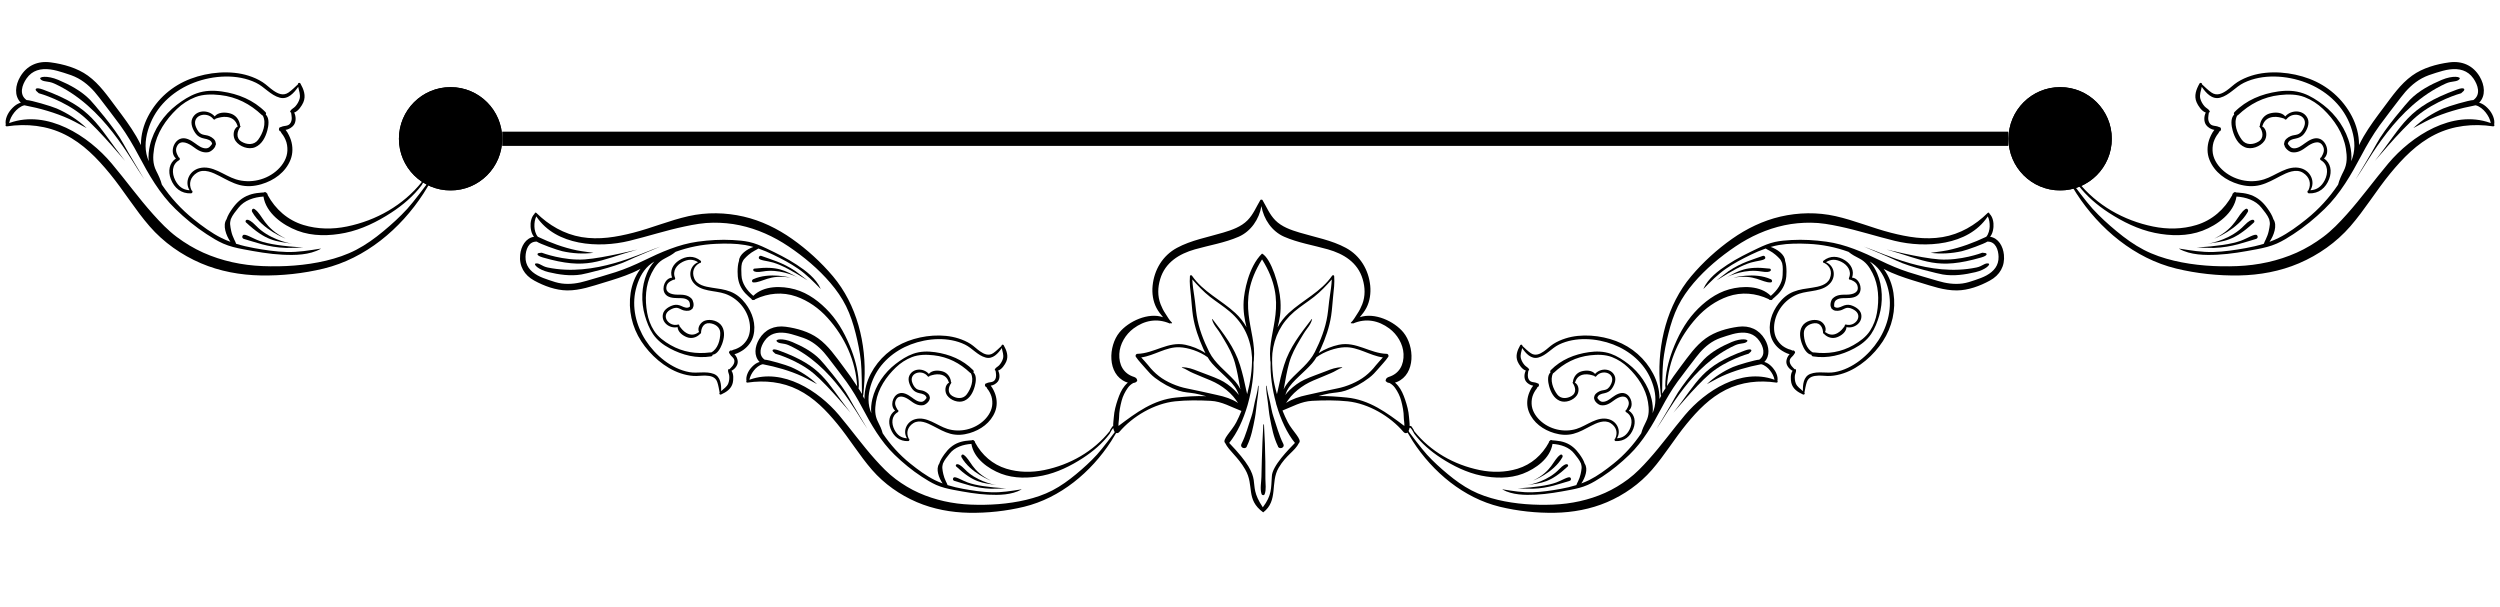 <svg xmlns="http://www.w3.org/2000/svg" xmlns:xlink="http://www.w3.org/1999/xlink" width="700" zoomAndPan="magnify" viewBox="0 0 525 127.5" height="170" preserveAspectRatio="xMidYMid meet" version="1.0"><defs><clipPath id="ca89478c58"><path d="M 1.023 13 L 90.617 13 L 90.617 57.945 L 1.023 57.945 Z M 1.023 13 " clip-rule="nonzero"/></clipPath><clipPath id="e89163a091"><path d="M 434.375 13 L 523.965 13 L 523.965 57.945 L 434.375 57.945 Z M 434.375 13 " clip-rule="nonzero"/></clipPath><clipPath id="2f73505566"><path d="M 109 41.926 L 421 41.926 L 421 107.668 L 109 107.668 Z M 109 41.926 " clip-rule="nonzero"/></clipPath><clipPath id="3650a7bef1"><path d="M 83.773 18.297 L 105.465 18.297 L 105.465 39.992 L 83.773 39.992 Z M 83.773 18.297 " clip-rule="nonzero"/></clipPath><clipPath id="0ae3e988a3"><path d="M 94.617 18.297 C 88.629 18.297 83.773 23.152 83.773 29.145 C 83.773 35.137 88.629 39.992 94.617 39.992 C 100.609 39.992 105.465 35.137 105.465 29.145 C 105.465 23.152 100.609 18.297 94.617 18.297 Z M 94.617 18.297 " clip-rule="nonzero"/></clipPath><clipPath id="a802394c39"><path d="M 83.773 18.297 L 105.438 18.297 L 105.438 39.961 L 83.773 39.961 Z M 83.773 18.297 " clip-rule="nonzero"/></clipPath><clipPath id="0bd6f77075"><path d="M 94.617 18.297 C 88.625 18.297 83.773 23.152 83.773 29.141 C 83.773 35.129 88.625 39.984 94.617 39.984 C 100.605 39.984 105.461 35.129 105.461 29.141 C 105.461 23.152 100.605 18.297 94.617 18.297 Z M 94.617 18.297 " clip-rule="nonzero"/></clipPath><clipPath id="5c51af0fc4"><path d="M 421.785 18.297 L 443.48 18.297 L 443.48 39.992 L 421.785 39.992 Z M 421.785 18.297 " clip-rule="nonzero"/></clipPath><clipPath id="18e4fecc23"><path d="M 432.633 18.297 C 426.641 18.297 421.785 23.152 421.785 29.145 C 421.785 35.137 426.641 39.992 432.633 39.992 C 438.625 39.992 443.48 35.137 443.48 29.145 C 443.48 23.152 438.625 18.297 432.633 18.297 Z M 432.633 18.297 " clip-rule="nonzero"/></clipPath><clipPath id="79c9aab171"><path d="M 421.785 18.297 L 443.449 18.297 L 443.449 39.961 L 421.785 39.961 Z M 421.785 18.297 " clip-rule="nonzero"/></clipPath><clipPath id="0c01f4da5e"><path d="M 432.629 18.297 C 426.641 18.297 421.785 23.152 421.785 29.141 C 421.785 35.129 426.641 39.984 432.629 39.984 C 438.621 39.984 443.473 35.129 443.473 29.141 C 443.473 23.152 438.621 18.297 432.629 18.297 Z M 432.629 18.297 " clip-rule="nonzero"/></clipPath></defs><path fill="#000000" d="M 51.023 49.398 C 50.707 49.762 50.965 50.102 51.184 50.164 C 53.367 50.762 56.168 51.941 60.078 52.066 C 60.367 52.074 63.738 51.996 63.648 51.988 C 59.324 51.676 56.496 51.297 54.438 50.562 C 53.078 50.082 51.406 48.953 51.023 49.398 " fill-opacity="1" fill-rule="nonzero"/><path fill="#000000" d="M 61.406 51.195 C 61.609 51.23 61.73 51.246 61.723 51.246 C 61.613 51.227 61.512 51.211 61.406 51.195 " fill-opacity="1" fill-rule="nonzero"/><g clip-path="url(#ca89478c58)"><path fill="#000000" d="M 3.008 23.602 C 3.465 23.012 4.309 22.277 5.117 22.113 C 5.141 22.121 5.164 22.121 5.188 22.125 C 8.348 22.727 11.652 23.664 14.582 25.004 C 15.805 25.562 18.258 26.965 18.18 26.887 C 16.367 25.176 14.191 23.781 11.914 22.785 C 10.766 22.285 6.488 21.027 5.574 21.012 C 5.57 21.008 5.566 21.004 5.562 21 C 3.961 19.848 4.625 17.844 5.57 16.484 C 6.773 14.75 8.551 14.324 10.562 14.578 C 11.531 14.703 12.48 14.992 13.406 15.281 C 14.438 15.605 15.43 15.918 16.387 16.438 C 18.16 17.398 19.59 18.844 20.801 20.441 C 22.277 22.398 23.809 24.324 25.25 26.312 C 26.688 28.312 27.918 30.406 29.07 32.578 C 31.211 36.621 33.52 40.68 36.84 43.887 C 38.867 45.852 41.02 47.633 43.387 49.172 C 44.5 49.898 45.637 50.605 46.855 51.145 C 48.191 51.738 49.609 52.062 51.039 52.336 C 53.797 52.855 56.535 53.352 59.344 53.488 C 61.973 53.617 64.988 53.57 67.34 52.262 C 67.371 52.246 67.355 52.203 67.32 52.207 C 64.945 52.59 62.641 52.98 60.219 52.918 C 57.918 52.855 55.625 52.508 53.359 52.098 C 52.121 51.875 50.836 51.578 49.586 51.191 C 49.492 50.871 49.32 50.578 49.176 50.273 C 48.906 49.703 48.695 49.16 48.562 48.543 C 48.461 48.062 48.359 47.574 48.324 47.086 C 48.293 46.707 48.402 46.367 48.469 46.023 C 48.82 45.137 49.551 44.301 50.082 43.625 C 51.309 42.039 53.383 41.406 55.328 41.277 C 55.871 44.762 59.352 47.262 62.461 48.445 C 65.625 49.656 69.199 49.574 72.473 48.906 C 75.938 48.195 79.227 46.574 82.172 44.652 C 84.57 43.09 86.84 41.172 88.566 38.867 C 88.848 38.391 89.07 37.871 89.449 37.465 C 89.527 37.383 89.617 37.363 89.703 37.383 C 89.707 37.375 89.711 37.371 89.711 37.363 C 89.93 37.438 90.059 37.719 90 37.992 C 89.945 38.23 89.84 38.398 89.691 38.59 C 89.547 38.777 86.879 42.383 85.52 43.863 C 83.969 45.559 82.266 47.102 80.5 48.566 C 78.734 50.031 76.848 51.398 74.809 52.457 C 72.805 53.5 70.652 54.219 68.461 54.742 C 64.148 55.766 59.539 56.062 55.121 55.879 C 50.832 55.707 46.602 54.809 42.68 53.055 C 40.711 52.172 38.855 51.051 37.125 49.762 C 35.277 48.383 33.695 46.715 32.16 45.004 C 29.094 41.586 26.406 37.84 23.449 34.328 C 18.535 28.488 9.953 23 2.07 25.793 C 2.02 25.812 1.969 25.832 1.922 25.852 C 2.086 25 2.465 24.301 3.008 23.602 Z M 31.621 25.816 C 33.289 21.812 36.754 18.875 40.742 17.352 C 44.77 15.812 49.828 15.465 53.773 17.387 C 55.547 18.25 56.812 19.992 58.762 20.516 C 60.473 20.973 61.766 19.488 62.625 18.23 C 62.766 19.07 63.148 19.859 62.918 20.734 C 62.762 21.324 62.418 21.895 62.016 22.348 C 61.695 22.711 61.191 22.883 60.969 23.312 C 60.902 23.434 60.941 23.57 61.074 23.621 C 61.09 23.629 61.105 23.629 61.125 23.637 C 61.234 24.395 61.426 25.086 61.016 25.809 C 60.562 26.598 59.691 26.32 59.023 26.668 C 59.012 26.672 59.008 26.684 59 26.691 C 58.805 26.676 58.676 26.773 58.621 26.922 C 58.484 27.188 58.645 27.59 58.984 27.625 C 58.992 27.629 59 27.629 59.008 27.629 C 58.789 27.59 59.434 28.387 59.461 28.426 C 59.648 28.703 59.797 29.004 59.938 29.309 C 60.27 30.031 60.379 30.84 60.352 31.629 C 60.297 33.164 59.453 34.555 58.371 35.59 C 56.059 37.809 52.574 38.605 49.547 37.664 C 47.039 36.887 44.582 34.57 41.801 35.336 C 39.734 35.902 38.715 38.215 39.812 39.953 C 38.398 39.879 37.461 39.141 36.797 37.844 C 36.051 36.387 36.055 34.547 37.605 33.645 C 37.891 33.477 37.773 33.094 37.523 33.031 C 37.07 32.215 36.688 31.488 37.254 30.547 C 38.027 29.258 39.664 30.145 40.523 30.789 C 41.484 31.508 42.465 32.172 43.723 31.965 C 44.285 31.871 45.215 31.102 45.277 30.43 C 45.379 30.336 45.395 30.184 45.301 30.086 C 45.289 29.363 44.594 28.863 43.941 28.578 C 43.484 28.379 42.98 28.387 42.512 28.23 C 41.812 27.996 41.418 27.324 41.152 26.684 C 40.121 24.215 43.414 23.215 44.809 25.012 C 44.965 25.211 45.199 25.102 45.277 24.918 C 46.078 24.664 46.789 24.461 47.664 24.566 C 48.762 24.703 49.512 25.297 49.852 26.363 C 49.875 26.438 49.918 26.488 49.969 26.52 C 48.918 27.062 48.82 28.672 49.469 29.598 C 50.309 30.793 52.195 31.504 53.586 30.91 C 55 30.305 55.73 28.852 56.125 27.441 C 56.395 26.477 56.66 24.828 55.805 24.066 C 55.906 23.91 55.914 23.707 55.738 23.527 C 53.262 21.016 50.031 19.707 46.59 19.211 C 44.793 18.957 43.02 18.992 41.301 19.602 C 39.777 20.137 38.367 21.062 37.094 22.039 C 34.406 24.102 32.27 27.191 31.492 30.5 C 31.242 31.566 31.105 32.742 31.234 33.863 C 31.031 33.363 30.859 32.852 30.75 32.312 C 30.289 30.113 30.773 27.855 31.621 25.816 Z M 1.438 26.535 C 5.609 25.91 9.852 26.359 13.645 28.262 C 17.469 30.184 20.387 33.207 23.066 36.469 C 26.004 40.047 28.383 44.039 31.426 47.531 C 34.352 50.898 38.113 53.539 42.203 55.289 C 46.152 56.98 50.473 57.766 54.754 57.844 C 59.156 57.926 63.73 57.434 68.004 56.395 C 76.715 54.273 84.094 48.09 88.918 40.652 C 89.301 40.062 90.316 38.387 90.418 38.129 C 90.605 37.656 90.289 37.141 89.828 36.992 C 89.746 36.965 89.66 36.961 89.582 36.965 C 89.504 36.945 89.422 36.957 89.359 37.012 L 89.359 37.016 C 89.32 37.031 89.285 37.047 89.25 37.07 C 89.078 37.355 88.906 37.641 88.703 37.906 C 88.676 37.996 88.648 38.086 88.617 38.176 C 84.656 43.121 79.039 46.293 72.855 47.566 C 69.832 48.188 66.695 48.152 63.734 47.25 C 60.406 46.234 57.844 43.957 56.199 40.941 C 56.211 40.836 56.184 40.734 56.113 40.648 C 56.078 40.613 56.035 40.578 55.992 40.551 C 55.988 40.547 55.984 40.543 55.984 40.539 C 55.875 40.32 55.562 40.289 55.387 40.418 C 55.051 40.414 54.691 40.477 54.453 40.496 C 53.719 40.551 53.008 40.695 52.312 40.945 C 50.84 41.477 49.754 42.465 48.852 43.719 C 48.289 44.508 47.832 45.23 47.574 46.043 C 46.699 47.32 47.484 49.473 48.395 50.785 C 47.746 50.547 47.117 50.285 46.52 49.984 C 44.426 48.941 42.453 47.48 40.637 46.023 C 38.016 43.918 35.828 41.5 33.992 38.781 C 33.734 37.762 33.297 36.852 32.812 35.891 C 32.043 34.379 32.094 32.863 32.355 31.227 C 32.875 27.98 34.816 25.117 37.152 22.883 C 38.273 21.812 39.562 20.965 41.012 20.402 C 42.664 19.758 44.531 19.77 46.266 19.965 C 49.672 20.348 52.551 21.836 55.016 24.18 C 55.074 24.238 55.137 24.27 55.203 24.297 C 56.004 25.898 55.203 28.016 54.199 29.367 C 53.336 30.527 51.824 30.422 50.703 29.734 C 49.48 28.984 49.781 27.59 50.488 26.602 C 50.551 26.516 50.488 26.406 50.395 26.379 C 50.406 26.34 50.414 26.293 50.406 26.242 C 50.223 25.086 49.469 24.125 48.32 23.816 C 47.25 23.527 45.824 23.531 45.082 24.445 C 43.816 22.98 41.195 22.996 40.363 24.926 C 39.914 25.977 40.535 27.355 41.195 28.172 C 41.609 28.688 42.238 28.973 42.875 29.094 C 43.559 29.227 44.426 29.422 44.551 30.207 C 44.199 30.664 43.93 31.129 43.27 31.152 C 42.395 31.18 41.645 30.578 40.977 30.098 C 40.094 29.457 38.906 28.695 37.777 29.184 C 36.32 29.809 35.691 32.199 36.953 33.273 C 35.516 34.23 35.254 35.969 35.867 37.59 C 36.582 39.473 38.039 40.691 40.102 40.605 C 40.473 40.586 40.535 40.074 40.23 39.984 C 39.559 38.559 39.988 37.152 41.352 36.289 C 42.844 35.344 44.73 36.254 46.109 36.969 C 47.484 37.684 48.785 38.445 50.297 38.848 C 51.828 39.25 53.363 39.129 54.867 38.691 C 57.551 37.906 59.977 36.18 61.02 33.52 C 61.531 32.211 61.516 30.734 61.09 29.41 C 60.938 28.941 60.516 27.918 59.973 27.266 C 60.645 27.195 61.355 26.734 61.699 26.258 C 62.215 25.543 62.176 24.43 61.777 23.637 C 62.648 23.371 63.414 22.156 63.703 21.488 C 64.297 20.105 63.781 18.77 63.09 17.539 C 62.961 17.309 62.574 17.367 62.57 17.652 C 62.57 17.668 62.574 17.684 62.574 17.699 C 61.926 18.293 61.305 18.938 60.578 19.438 C 59.48 20.191 58.383 19.688 57.402 19.012 C 56.609 18.469 55.941 17.77 55.137 17.25 C 54.227 16.664 53.223 16.227 52.195 15.898 C 48.398 14.691 43.742 15.145 40.051 16.535 C 36.191 17.988 33.02 20.75 31.105 24.414 C 30.145 26.25 29.602 28.273 29.594 30.348 C 29.594 30.395 29.598 30.441 29.598 30.484 C 29.289 29.855 28.965 29.23 28.609 28.621 C 27.391 26.535 25.926 24.578 24.473 22.648 C 22.652 20.227 20.934 17.676 18.449 15.879 C 16.227 14.273 13.332 13.457 10.641 13.098 C 7.941 12.734 5.637 13.746 4.25 16.105 C 3.215 17.867 2.926 20.105 4.375 21.574 C 4.195 21.613 4.008 21.68 3.797 21.781 C 3.219 22.062 2.727 22.523 2.312 23.004 C 1.617 23.797 1.004 25.062 1.215 26.141 C 1.059 26.273 1.211 26.57 1.438 26.535 " fill-opacity="1" fill-rule="nonzero"/></g><path fill="#000000" d="M 61.406 51.195 C 60.293 51.004 56.391 50.152 53.734 47.379 C 51.73 45.293 51.375 46.441 51.641 46.691 C 55.914 50.672 57.898 50.648 61.406 51.195 " fill-opacity="1" fill-rule="nonzero"/><path fill="#000000" d="M 59.965 50.09 C 55.324 47.793 55.207 45.109 53.457 43.906 C 53.074 43.641 52.742 44.121 52.953 44.496 C 55.082 48.273 60.055 50.133 59.965 50.09 " fill-opacity="1" fill-rule="nonzero"/><path fill="#000000" d="M 11.398 17.547 C 21.914 22.348 27.387 33.5 30.266 37.602 C 30.375 37.758 26.805 31.871 25.891 30.152 C 24.234 27.047 19.461 21.527 18.93 20.98 C 17.055 19.059 14.559 17.758 12.242 16.777 C 9.891 15.781 8.066 16.102 8.5 16.617 C 9.059 17.281 10.059 16.934 11.398 17.547 " fill-opacity="1" fill-rule="nonzero"/><path fill="#000000" d="M 26.219 33.746 C 20.172 26.027 19.555 22.656 9.023 18.805 C 7.371 18.199 7.316 18.797 7.648 19.125 C 7.812 19.281 7.988 19.422 8.148 19.582 C 8.309 19.613 13.57 21.113 17.457 24.402 C 21.031 27.426 26.742 34.414 26.219 33.746 " fill-opacity="1" fill-rule="nonzero"/><path fill="#000000" d="M 473.969 49.398 C 474.281 49.762 474.027 50.102 473.809 50.164 C 471.625 50.762 468.824 51.941 464.914 52.066 C 464.625 52.074 461.25 51.996 461.34 51.988 C 465.664 51.676 468.492 51.297 470.555 50.562 C 471.91 50.082 473.582 48.953 473.969 49.398 " fill-opacity="1" fill-rule="nonzero"/><path fill="#000000" d="M 463.586 51.195 C 463.379 51.23 463.258 51.246 463.266 51.246 C 463.375 51.227 463.477 51.211 463.586 51.195 " fill-opacity="1" fill-rule="nonzero"/><g clip-path="url(#e89163a091)"><path fill="#000000" d="M 521.984 23.602 C 521.527 23.012 520.684 22.277 519.875 22.113 C 519.852 22.121 519.828 22.121 519.805 22.125 C 516.645 22.727 513.34 23.664 510.406 25.004 C 509.188 25.562 506.734 26.965 506.812 26.887 C 508.625 25.176 510.797 23.781 513.074 22.785 C 514.223 22.285 518.504 21.027 519.414 21.012 C 519.418 21.008 519.422 21.004 519.43 21 C 521.031 19.848 520.363 17.844 519.422 16.484 C 518.215 14.75 516.438 14.324 514.426 14.578 C 513.461 14.703 512.512 14.992 511.582 15.281 C 510.555 15.605 509.559 15.918 508.605 16.438 C 506.832 17.398 505.398 18.844 504.191 20.441 C 502.711 22.398 501.18 24.324 499.742 26.312 C 498.301 28.312 497.07 30.406 495.922 32.578 C 493.781 36.621 491.469 40.68 488.152 43.887 C 486.121 45.852 483.969 47.633 481.602 49.172 C 480.488 49.898 479.352 50.605 478.133 51.145 C 476.797 51.738 475.383 52.062 473.953 52.336 C 471.195 52.855 468.457 53.352 465.645 53.488 C 463.016 53.617 460 53.57 457.648 52.262 C 457.617 52.246 457.637 52.203 457.668 52.207 C 460.043 52.59 462.352 52.98 464.77 52.918 C 467.074 52.855 469.367 52.508 471.629 52.098 C 472.867 51.875 474.152 51.578 475.402 51.191 C 475.496 50.871 475.672 50.578 475.812 50.273 C 476.082 49.703 476.293 49.16 476.426 48.543 C 476.531 48.062 476.629 47.574 476.668 47.086 C 476.695 46.707 476.59 46.367 476.52 46.023 C 476.172 45.137 475.438 44.301 474.91 43.625 C 473.68 42.039 471.609 41.406 469.664 41.277 C 469.117 44.762 465.637 47.262 462.531 48.445 C 459.363 49.656 455.789 49.574 452.516 48.906 C 449.051 48.195 445.766 46.574 442.816 44.652 C 440.418 43.09 438.152 41.172 436.422 38.867 C 436.141 38.391 435.922 37.871 435.539 37.465 C 435.465 37.383 435.371 37.363 435.289 37.383 C 435.285 37.375 435.281 37.371 435.277 37.363 C 435.062 37.438 434.934 37.719 434.992 37.992 C 435.043 38.23 435.152 38.398 435.297 38.59 C 435.445 38.777 438.113 42.383 439.469 43.863 C 441.023 45.559 442.723 47.102 444.492 48.566 C 446.254 50.031 448.145 51.398 450.18 52.457 C 452.184 53.5 454.336 54.219 456.531 54.742 C 460.84 55.766 465.449 56.062 469.867 55.879 C 474.156 55.707 478.387 54.809 482.312 53.055 C 484.281 52.172 486.133 51.051 487.863 49.762 C 489.715 48.383 491.297 46.715 492.832 45.004 C 495.898 41.586 498.582 37.84 501.539 34.328 C 506.453 28.488 515.035 23 522.922 25.793 C 522.969 25.812 523.02 25.832 523.07 25.852 C 522.906 25 522.527 24.301 521.984 23.602 Z M 493.367 25.816 C 491.703 21.812 488.238 18.875 484.246 17.352 C 480.223 15.812 475.16 15.465 471.215 17.387 C 469.441 18.25 468.176 19.992 466.227 20.516 C 464.516 20.973 463.227 19.488 462.367 18.23 C 462.223 19.07 461.84 19.859 462.07 20.734 C 462.227 21.324 462.57 21.895 462.973 22.348 C 463.293 22.711 463.797 22.883 464.023 23.312 C 464.086 23.434 464.051 23.57 463.918 23.621 C 463.898 23.629 463.883 23.629 463.867 23.637 C 463.758 24.395 463.562 25.086 463.977 25.809 C 464.43 26.598 465.297 26.32 465.969 26.668 C 465.977 26.672 465.98 26.684 465.988 26.691 C 466.184 26.676 466.312 26.773 466.371 26.922 C 466.504 27.188 466.344 27.59 466.004 27.625 C 465.996 27.629 465.988 27.629 465.984 27.629 C 466.199 27.59 465.559 28.387 465.531 28.426 C 465.344 28.703 465.195 29.004 465.055 29.309 C 464.719 30.031 464.609 30.84 464.637 31.629 C 464.691 33.164 465.535 34.555 466.617 35.59 C 468.93 37.809 472.414 38.605 475.445 37.664 C 477.949 36.887 480.406 34.57 483.191 35.336 C 485.254 35.902 486.273 38.215 485.176 39.953 C 486.594 39.879 487.527 39.141 488.195 37.844 C 488.938 36.387 488.938 34.547 487.387 33.645 C 487.098 33.477 487.215 33.094 487.465 33.031 C 487.918 32.215 488.305 31.488 487.738 30.547 C 486.961 29.258 485.328 30.145 484.465 30.789 C 483.504 31.508 482.527 32.172 481.27 31.965 C 480.703 31.871 479.773 31.102 479.711 30.43 C 479.613 30.336 479.594 30.184 479.691 30.086 C 479.699 29.363 480.398 28.863 481.051 28.578 C 481.504 28.379 482.008 28.387 482.477 28.23 C 483.18 27.996 483.574 27.324 483.84 26.684 C 484.871 24.215 481.578 23.215 480.18 25.012 C 480.023 25.211 479.789 25.102 479.711 24.918 C 478.914 24.664 478.199 24.461 477.328 24.566 C 476.227 24.703 475.477 25.297 475.137 26.363 C 475.113 26.438 475.07 26.488 475.023 26.52 C 476.07 27.062 476.172 28.672 475.52 29.598 C 474.68 30.793 472.793 31.504 471.406 30.91 C 469.988 30.305 469.262 28.852 468.867 27.441 C 468.594 26.477 468.328 24.828 469.184 24.066 C 469.086 23.91 469.074 23.707 469.25 23.527 C 471.727 21.016 474.957 19.707 478.402 19.211 C 480.199 18.957 481.969 18.992 483.691 19.602 C 485.211 20.137 486.625 21.062 487.898 22.039 C 490.586 24.102 492.723 27.191 493.5 30.5 C 493.746 31.566 493.887 32.742 493.758 33.863 C 493.961 33.363 494.129 32.852 494.242 32.312 C 494.703 30.113 494.215 27.855 493.367 25.816 Z M 523.555 26.535 C 519.383 25.91 515.141 26.359 511.344 28.262 C 507.52 30.184 504.602 33.207 501.922 36.469 C 498.988 40.047 496.605 44.039 493.566 47.531 C 490.637 50.898 486.879 53.539 482.789 55.289 C 478.84 56.98 474.516 57.766 470.234 57.844 C 465.836 57.926 461.262 57.434 456.988 56.395 C 448.273 54.273 440.898 48.09 436.074 40.652 C 435.688 40.062 434.672 38.387 434.57 38.129 C 434.387 37.656 434.703 37.141 435.16 36.992 C 435.246 36.965 435.328 36.961 435.41 36.965 C 435.484 36.945 435.57 36.957 435.629 37.012 L 435.633 37.016 C 435.668 37.031 435.707 37.047 435.742 37.07 C 435.91 37.355 436.086 37.641 436.289 37.906 C 436.316 37.996 436.344 38.086 436.375 38.176 C 440.332 43.121 445.949 46.293 452.133 47.566 C 455.156 48.188 458.297 48.152 461.254 47.25 C 464.586 46.234 467.145 43.957 468.789 40.941 C 468.777 40.836 468.805 40.734 468.875 40.648 C 468.914 40.613 468.953 40.578 469 40.551 C 469 40.547 469.004 40.543 469.008 40.539 C 469.117 40.32 469.426 40.289 469.602 40.418 C 469.938 40.414 470.301 40.477 470.535 40.496 C 471.273 40.551 471.98 40.695 472.676 40.945 C 474.152 41.477 475.238 42.465 476.137 43.719 C 476.703 44.508 477.16 45.23 477.414 46.043 C 478.293 47.32 477.508 49.473 476.594 50.785 C 477.242 50.547 477.875 50.285 478.473 49.984 C 480.562 48.941 482.535 47.48 484.355 46.023 C 486.977 43.918 489.164 41.5 491 38.781 C 491.258 37.762 491.691 36.852 492.18 35.891 C 492.945 34.379 492.898 32.863 492.633 31.227 C 492.113 27.98 490.176 25.117 487.84 22.883 C 486.715 21.812 485.426 20.965 483.98 20.402 C 482.328 19.758 480.461 19.77 478.723 19.965 C 475.316 20.348 472.441 21.836 469.977 24.18 C 469.918 24.238 469.855 24.27 469.789 24.297 C 468.988 25.898 469.785 28.016 470.793 29.367 C 471.652 30.527 473.168 30.422 474.285 29.734 C 475.508 28.984 475.211 27.59 474.504 26.602 C 474.438 26.516 474.504 26.406 474.594 26.379 C 474.582 26.34 474.578 26.293 474.586 26.242 C 474.766 25.086 475.523 24.125 476.668 23.816 C 477.742 23.527 479.164 23.531 479.91 24.445 C 481.172 22.98 483.797 22.996 484.625 24.926 C 485.078 25.977 484.453 27.355 483.793 28.172 C 483.379 28.688 482.75 28.973 482.117 29.094 C 481.43 29.227 480.566 29.422 480.438 30.207 C 480.793 30.664 481.062 31.129 481.723 31.152 C 482.594 31.18 483.348 30.578 484.012 30.098 C 484.895 29.457 486.082 28.695 487.215 29.184 C 488.668 29.809 489.301 32.199 488.035 33.273 C 489.473 34.23 489.738 35.969 489.121 37.59 C 488.406 39.473 486.949 40.691 484.887 40.605 C 484.52 40.586 484.457 40.074 484.758 39.984 C 485.434 38.559 485.004 37.152 483.637 36.289 C 482.145 35.344 480.258 36.254 478.883 36.969 C 477.508 37.684 476.203 38.445 474.691 38.848 C 473.164 39.25 471.629 39.129 470.125 38.691 C 467.441 37.906 465.016 36.18 463.973 33.52 C 463.457 32.211 463.473 30.734 463.902 29.41 C 464.055 28.941 464.477 27.918 465.02 27.266 C 464.344 27.195 463.637 26.734 463.293 26.258 C 462.773 25.543 462.812 24.43 463.215 23.637 C 462.34 23.371 461.574 22.156 461.289 21.488 C 460.691 20.105 461.207 18.77 461.898 17.539 C 462.027 17.309 462.414 17.367 462.418 17.652 C 462.418 17.668 462.414 17.684 462.414 17.699 C 463.062 18.293 463.688 18.938 464.414 19.438 C 465.512 20.191 466.605 19.688 467.59 19.012 C 468.379 18.469 469.047 17.77 469.852 17.25 C 470.762 16.664 471.77 16.227 472.797 15.898 C 476.594 14.691 481.25 15.145 484.938 16.535 C 488.801 17.988 491.973 20.75 493.887 24.414 C 494.844 26.25 495.387 28.273 495.395 30.348 C 495.395 30.395 495.391 30.441 495.391 30.484 C 495.703 29.855 496.023 29.23 496.379 28.621 C 497.602 26.535 499.066 24.578 500.516 22.648 C 502.34 20.227 504.055 17.676 506.543 15.879 C 508.762 14.273 511.66 13.457 514.348 13.098 C 517.051 12.734 519.352 13.746 520.742 16.105 C 521.777 17.867 522.066 20.105 520.613 21.574 C 520.793 21.613 520.98 21.68 521.191 21.781 C 521.77 22.062 522.262 22.523 522.68 23.004 C 523.371 23.797 523.984 25.062 523.773 26.141 C 523.934 26.273 523.777 26.57 523.555 26.535 " fill-opacity="1" fill-rule="nonzero"/></g><path fill="#000000" d="M 463.586 51.195 C 464.699 51.004 468.602 50.152 471.254 47.379 C 473.262 45.293 473.613 46.441 473.348 46.691 C 469.078 50.672 467.094 50.648 463.586 51.195 " fill-opacity="1" fill-rule="nonzero"/><path fill="#000000" d="M 465.023 50.09 C 469.668 47.793 469.785 45.109 471.531 43.906 C 471.918 43.641 472.25 44.121 472.039 44.496 C 469.906 48.273 464.934 50.133 465.023 50.09 " fill-opacity="1" fill-rule="nonzero"/><path fill="#000000" d="M 513.594 17.547 C 503.078 22.348 497.602 33.5 494.727 37.602 C 494.613 37.758 498.188 31.871 499.102 30.152 C 500.758 27.047 505.527 21.527 506.062 20.98 C 507.934 19.059 510.43 17.758 512.75 16.777 C 515.102 15.781 516.926 16.102 516.492 16.617 C 515.934 17.281 514.934 16.934 513.594 17.547 " fill-opacity="1" fill-rule="nonzero"/><path fill="#000000" d="M 498.77 33.746 C 504.82 26.027 505.438 22.656 515.965 18.805 C 517.621 18.199 517.676 18.797 517.34 19.125 C 517.18 19.281 517.004 19.422 516.84 19.582 C 516.68 19.613 511.422 21.113 507.531 24.402 C 503.957 27.426 498.246 34.414 498.77 33.746 " fill-opacity="1" fill-rule="nonzero"/><path fill="#000000" d="M 200.242 100.312 C 199.969 100.629 200.191 100.922 200.379 100.973 C 202.289 101.5 204.73 102.531 208.148 102.637 C 208.398 102.645 211.344 102.574 211.266 102.57 C 207.492 102.301 205.023 101.965 203.223 101.324 C 202.039 100.906 200.578 99.922 200.242 100.312 " fill-opacity="1" fill-rule="nonzero"/><path fill="#000000" d="M 209.309 101.875 C 209.484 101.91 209.586 101.922 209.586 101.922 C 209.488 101.906 209.402 101.895 209.309 101.875 " fill-opacity="1" fill-rule="nonzero"/><path fill="#000000" d="M 209.309 101.875 C 208.336 101.711 204.926 100.969 202.609 98.547 C 200.859 96.723 200.551 97.73 200.785 97.945 C 204.512 101.418 206.246 101.398 209.309 101.875 " fill-opacity="1" fill-rule="nonzero"/><path fill="#000000" d="M 208.047 100.91 C 203.996 98.91 203.895 96.566 202.371 95.516 C 202.031 95.285 201.742 95.703 201.922 96.031 C 203.785 99.328 208.129 100.949 208.047 100.91 " fill-opacity="1" fill-rule="nonzero"/><path fill="#000000" d="M 172.223 75.504 C 170.59 73.824 168.41 72.688 166.387 71.828 C 164.336 70.961 162.738 71.238 163.121 71.688 C 163.609 72.27 164.48 71.969 165.652 72.504 C 174.828 76.691 179.609 86.43 182.121 90.012 C 182.219 90.148 179.102 85.008 178.301 83.508 C 176.855 80.797 172.691 75.977 172.223 75.504 " fill-opacity="1" fill-rule="nonzero"/><path fill="#000000" d="M 163.578 73.602 C 162.133 73.07 162.09 73.594 162.375 73.879 C 162.52 74.02 162.672 74.141 162.812 74.277 C 162.957 74.305 167.547 75.613 170.941 78.484 C 174.059 81.129 179.047 87.227 178.59 86.645 C 173.312 79.906 172.77 76.965 163.578 73.602 " fill-opacity="1" fill-rule="nonzero"/><path fill="#000000" d="M 264.199 81.055 C 264.102 82.18 263.77 83.305 263.508 84.402 C 263.266 85.438 263.141 86.496 262.789 87.504 C 262.125 89.402 261.645 91.379 260.727 93.184 C 260.258 94.125 261.715 94.449 261.852 93.68 C 262.77 91.805 263.137 89.789 263.531 87.75 C 263.738 86.672 263.812 85.57 263.961 84.488 C 264.113 83.359 264.316 82.199 264.309 81.059 C 264.309 80.988 264.203 80.984 264.199 81.055 " fill-opacity="1" fill-rule="nonzero"/><path fill="#000000" d="M 267.422 87.504 C 267.07 86.496 266.941 85.438 266.699 84.402 C 266.441 83.305 266.109 82.18 266.012 81.055 C 266.004 80.984 265.902 80.988 265.898 81.059 C 265.895 82.199 266.098 83.359 266.25 84.488 C 266.395 85.57 266.473 86.672 266.68 87.75 C 267.074 89.789 267.441 91.805 268.355 93.68 C 268.496 94.449 269.957 94.125 269.48 93.184 C 268.566 91.379 268.082 89.402 267.422 87.504 " fill-opacity="1" fill-rule="nonzero"/><path fill="#000000" d="M 265.723 96.969 C 265.684 94.371 265.602 91.777 265.441 89.184 C 265.43 89.094 265.301 89.078 265.293 89.176 C 265.141 91.625 265.066 94.066 264.988 96.52 C 264.949 97.734 264.934 98.949 264.898 100.16 C 264.875 101.27 264.574 102.664 264.918 103.723 C 265.02 104.043 265.457 104.094 265.586 103.758 C 265.941 102.82 265.738 101.598 265.734 100.602 C 265.73 99.391 265.746 98.18 265.723 96.969 " fill-opacity="1" fill-rule="nonzero"/><path fill="#000000" d="M 329.645 100.973 C 329.832 100.922 330.059 100.629 329.781 100.312 C 329.445 99.922 327.988 100.906 326.801 101.324 C 325.004 101.965 322.539 102.301 318.758 102.57 C 318.684 102.574 321.625 102.645 321.879 102.637 C 325.289 102.531 327.738 101.5 329.645 100.973 " fill-opacity="1" fill-rule="nonzero"/><path fill="#000000" d="M 320.715 101.879 C 320.625 101.895 320.535 101.906 320.441 101.922 C 320.441 101.922 320.539 101.91 320.715 101.879 " fill-opacity="1" fill-rule="nonzero"/><path fill="#000000" d="M 327.414 98.547 C 325.09 100.973 321.68 101.711 320.715 101.879 C 323.777 101.398 325.512 101.422 329.242 97.945 C 329.473 97.73 329.164 96.723 327.414 98.547 " fill-opacity="1" fill-rule="nonzero"/><path fill="#000000" d="M 328.098 96.031 C 328.281 95.703 327.992 95.285 327.656 95.516 C 326.129 96.566 326.027 98.91 321.973 100.91 C 321.895 100.949 326.238 99.328 328.098 96.031 " fill-opacity="1" fill-rule="nonzero"/><path fill="#000000" d="M 364.375 72.504 C 365.543 71.969 366.418 72.27 366.906 71.688 C 367.281 71.238 365.691 70.961 363.641 71.828 C 361.617 72.688 359.438 73.824 357.801 75.504 C 357.336 75.977 353.172 80.797 351.723 83.508 C 350.926 85.008 347.805 90.148 347.906 90.012 C 350.414 86.43 355.195 76.691 364.375 72.504 " fill-opacity="1" fill-rule="nonzero"/><path fill="#000000" d="M 351.434 86.645 C 350.98 87.227 355.965 81.129 359.082 78.484 C 362.477 75.613 367.07 74.305 367.211 74.277 C 367.348 74.141 367.508 74.02 367.648 73.879 C 367.938 73.594 367.891 73.07 366.445 73.602 C 357.258 76.965 356.719 79.906 351.434 86.645 " fill-opacity="1" fill-rule="nonzero"/><g clip-path="url(#2f73505566)"><path fill="#000000" d="M 112.684 50.734 L 112.699 50.73 C 113.348 51.191 117.012 52.516 118.078 52.754 C 120.199 53.227 122.445 53.371 124.609 53.098 C 124.703 53.082 122.254 52.805 121.105 52.566 C 118.344 52 115.539 50.953 113 49.746 C 112.984 49.738 112.965 49.727 112.949 49.719 C 112.461 49.188 112.242 48.234 112.227 47.586 C 112.207 46.809 112.301 46.121 112.621 45.438 C 112.648 45.477 112.676 45.52 112.699 45.555 C 116.812 51.594 125.688 52.152 132.16 50.578 C 136.055 49.629 139.875 48.375 143.801 47.551 C 145.766 47.137 147.738 46.777 149.754 46.766 C 151.637 46.75 153.52 46.914 155.359 47.309 C 159.031 48.094 162.469 49.648 165.582 51.738 C 168.785 53.891 171.879 56.477 174.387 59.422 C 175.664 60.922 176.809 62.539 177.68 64.305 C 178.57 66.105 179.191 68.043 179.68 69.98 C 180.168 71.926 180.57 73.891 180.793 75.887 C 180.984 77.629 181 82.086 181.004 82.297 C 181.012 82.445 180.996 82.57 180.961 82.703 C 180.867 82.527 180.777 82.348 180.676 82.172 C 180.559 81.973 180.422 81.789 180.297 81.594 C 180.32 81.355 180.344 81.133 180.359 80.977 C 180.328 78.461 179.723 75.941 178.84 73.602 C 177.758 70.727 176.277 67.891 174.203 65.602 C 172.242 63.445 169.77 61.543 166.918 60.758 C 164.113 59.988 160.371 59.957 158.191 62.129 C 156.891 61.031 155.758 59.516 155.707 57.77 C 155.688 57.02 155.598 56.051 155.812 55.25 C 155.941 54.969 156.043 54.676 156.258 54.422 C 156.535 54.098 156.855 53.809 157.176 53.523 C 157.59 53.16 158.02 52.883 158.504 52.617 C 158.762 52.477 159.035 52.359 159.262 52.188 C 160.344 52.559 161.406 53.012 162.391 53.496 C 164.195 54.375 165.988 55.309 167.645 56.457 C 169.379 57.66 170.805 59.125 172.277 60.621 C 172.297 60.641 172.336 60.617 172.32 60.59 C 171.34 58.457 169.242 56.867 167.324 55.602 C 165.273 54.246 163.09 53.184 160.875 52.129 C 159.73 51.582 158.562 51.082 157.316 50.809 C 156.184 50.559 155.02 50.469 153.855 50.406 C 151.398 50.273 148.961 50.418 146.52 50.75 C 142.527 51.297 138.805 52.965 135.211 54.707 C 133.281 55.645 131.332 56.484 129.289 57.148 C 127.25 57.809 125.184 58.375 123.125 58.988 C 121.453 59.492 119.699 59.766 117.953 59.531 C 117.012 59.406 116.152 59.109 115.262 58.805 C 114.453 58.531 113.637 58.246 112.895 57.836 C 111.348 56.98 110.312 55.762 110.359 53.918 C 110.395 52.473 110.965 50.719 112.684 50.734 Z M 183.305 79.723 C 184.758 76.223 187.785 73.66 191.27 72.332 C 194.781 70.992 199.199 70.684 202.645 72.363 C 204.191 73.117 205.297 74.641 207 75.09 C 208.5 75.492 209.629 74.188 210.379 73.086 C 210.5 73.824 210.832 74.516 210.629 75.285 C 210.492 75.797 210.188 76.301 209.84 76.695 C 209.559 77.008 209.117 77.16 208.926 77.539 C 208.871 77.641 208.898 77.762 209.016 77.805 C 209.031 77.812 209.047 77.809 209.062 77.812 C 209.156 78.477 209.32 79.082 208.965 79.715 C 208.57 80.406 207.809 80.16 207.227 80.465 C 207.215 80.473 207.219 80.484 207.207 80.492 C 207.039 80.48 206.926 80.559 206.875 80.684 C 206.758 80.918 206.898 81.273 207.195 81.301 C 207.199 81.301 207.207 81.305 207.215 81.309 C 207.023 81.273 207.582 81.965 207.605 82 C 207.773 82.246 207.898 82.504 208.02 82.77 C 208.316 83.402 208.41 84.105 208.387 84.797 C 208.34 86.137 207.598 87.348 206.66 88.254 C 204.637 90.188 201.602 90.887 198.953 90.066 C 196.766 89.387 194.621 87.363 192.191 88.031 C 190.395 88.523 189.52 90.531 190.469 92.043 C 189.23 91.98 188.402 91.352 187.824 90.223 C 187.172 88.949 187.176 87.344 188.527 86.559 C 188.777 86.41 188.676 86.086 188.461 86.027 C 188.062 85.312 187.727 84.676 188.223 83.848 C 188.895 82.73 190.324 83.5 191.078 84.066 C 191.918 84.695 192.766 85.273 193.871 85.09 C 194.367 85.008 195.199 84.316 195.234 83.727 C 195.305 83.641 195.324 83.527 195.246 83.449 C 195.234 82.82 194.629 82.383 194.059 82.133 C 193.66 81.957 193.223 81.965 192.812 81.828 C 192.199 81.625 191.855 81.043 191.625 80.484 C 190.723 78.324 193.598 77.453 194.816 79.016 C 194.949 79.191 195.141 79.098 195.211 78.941 C 195.918 78.715 196.543 78.539 197.312 78.629 C 198.27 78.75 198.922 79.27 199.223 80.203 C 199.238 80.266 199.285 80.305 199.328 80.336 C 198.41 80.805 198.32 82.215 198.887 83.023 C 199.621 84.066 201.266 84.688 202.477 84.172 C 203.715 83.641 204.352 82.371 204.695 81.141 C 204.934 80.297 205.164 78.859 204.418 78.195 C 204.508 78.059 204.512 77.879 204.359 77.727 C 202.195 75.531 199.379 74.387 196.371 73.957 C 194.801 73.734 193.258 73.762 191.754 74.293 C 190.426 74.762 189.195 75.57 188.082 76.426 C 185.734 78.227 183.871 80.926 183.191 83.809 C 182.969 84.75 182.855 85.789 182.977 86.777 C 182.793 86.328 182.641 85.875 182.543 85.395 C 182.141 83.473 182.566 81.5 183.305 79.723 Z M 193.578 100.113 C 194.547 100.746 195.543 101.363 196.605 101.836 C 197.773 102.352 199.012 102.637 200.254 102.875 C 202.664 103.328 205.055 103.758 207.508 103.883 C 209.801 103.996 212.434 103.949 214.488 102.812 C 214.512 102.797 214.5 102.758 214.469 102.762 C 212.398 103.098 210.387 103.438 208.27 103.379 C 206.262 103.328 204.258 103.023 202.281 102.664 C 201.203 102.473 200.078 102.211 198.992 101.871 C 198.902 101.594 198.754 101.34 198.629 101.074 C 198.395 100.574 198.215 100.098 198.094 99.559 C 198.004 99.145 197.914 98.719 197.887 98.289 C 197.859 97.957 197.953 97.664 198.012 97.359 C 198.32 96.586 198.957 95.859 199.418 95.27 C 200.496 93.883 202.305 93.332 203.996 93.219 C 204.477 96.262 207.512 98.441 210.23 99.48 C 212.992 100.531 216.113 100.461 218.969 99.879 C 221.996 99.258 224.863 97.844 227.438 96.168 C 229.531 94.801 231.508 93.125 233.02 91.113 C 233.262 90.699 233.453 90.246 233.789 89.891 C 233.832 90.164 233.906 90.426 234.051 90.672 C 234.062 90.695 234.086 90.703 234.102 90.723 C 234.07 90.77 234.039 90.82 234.004 90.871 C 233.875 91.035 231.543 94.184 230.359 95.477 C 229.004 96.957 227.52 98.305 225.977 99.582 C 224.434 100.859 222.789 102.055 221.012 102.98 C 219.258 103.891 217.379 104.516 215.469 104.973 C 211.699 105.867 207.676 106.125 203.82 105.969 C 200.074 105.816 196.383 105.031 192.957 103.5 C 191.238 102.734 189.621 101.75 188.113 100.629 C 186.496 99.426 185.117 97.969 183.773 96.473 C 181.098 93.488 178.754 90.223 176.172 87.152 C 171.883 82.055 164.391 77.262 157.508 79.703 C 157.461 79.719 157.418 79.734 157.371 79.754 C 157.52 79.012 157.852 78.398 158.324 77.789 C 158.723 77.273 159.461 76.633 160.168 76.488 C 160.188 76.496 160.207 76.496 160.223 76.496 C 162.984 77.027 165.871 77.844 168.43 79.016 C 169.496 79.504 171.641 80.723 171.57 80.656 C 169.988 79.16 168.09 77.945 166.102 77.074 C 165.098 76.637 161.363 75.543 160.57 75.527 C 160.559 75.523 160.559 75.523 160.555 75.516 C 159.156 74.512 159.738 72.762 160.559 71.578 C 161.613 70.059 163.164 69.688 164.922 69.91 C 165.766 70.02 166.594 70.273 167.406 70.527 C 168.305 70.809 169.172 71.082 170.004 71.531 C 171.551 72.375 172.801 73.637 173.855 75.027 C 175.152 76.742 176.484 78.418 177.742 80.156 C 178.996 81.898 180.074 83.73 181.074 85.625 C 182.945 89.156 184.965 92.699 187.859 95.5 C 189.629 97.211 191.512 98.766 193.578 100.113 Z M 135.848 57.422 C 134.688 60.148 134.598 63.43 135.426 66.27 C 135.816 67.613 136.336 68.992 137.129 70.156 C 138.027 71.473 139.258 72.41 140.652 73.156 C 143.332 74.59 146.285 75.332 149.328 74.844 C 149.543 74.809 149.641 74.656 149.652 74.492 C 150.648 74.398 151.309 73.102 151.621 72.285 C 152.066 71.086 152.301 69.688 151.621 68.531 C 150.945 67.395 149.25 66.922 148.039 67.332 C 147.105 67.648 146.344 68.84 146.809 69.758 C 146.754 69.758 146.699 69.766 146.648 69.809 C 145.855 70.383 145.02 70.418 144.172 69.945 C 143.5 69.562 143.105 69.051 142.664 68.449 C 142.699 68.285 142.602 68.094 142.395 68.156 C 140.484 68.703 138.68 66.301 140.68 65.09 C 141.199 64.777 141.824 64.508 142.438 64.707 C 142.848 64.84 143.195 65.105 143.625 65.195 C 144.23 65.332 144.977 65.34 145.359 64.836 C 145.469 64.82 145.523 64.707 145.512 64.598 C 145.832 64.098 145.57 63.062 145.215 62.699 C 144.434 61.902 143.402 61.867 142.355 61.879 C 141.414 61.887 139.812 61.668 139.93 60.363 C 140.016 59.406 140.668 59.09 141.406 58.746 C 141.617 58.828 141.887 58.625 141.77 58.359 C 141.148 56.926 142.094 55.625 143.371 54.988 C 144.52 54.414 145.562 54.379 146.605 55.07 C 144.93 55.723 144.438 57.871 145.598 59.336 C 147.168 61.312 150.09 60.945 152.258 61.691 C 154.879 62.59 156.918 64.949 157.402 67.703 C 157.629 68.992 157.508 70.406 156.754 71.516 C 156.367 72.09 155.871 72.598 155.262 72.934 C 155.008 73.074 154.75 73.211 154.477 73.312 C 154.434 73.324 153.57 73.551 153.746 73.637 C 153.746 73.637 153.734 73.633 153.727 73.633 C 153.469 73.48 153.148 73.68 153.105 73.938 C 153.07 74.066 153.113 74.199 153.262 74.293 C 153.266 74.305 153.254 74.312 153.258 74.32 C 153.547 74.914 154.309 75.164 154.219 75.957 C 154.133 76.68 153.637 77.07 153.172 77.547 C 153.156 77.539 153.148 77.531 153.133 77.527 C 153.016 77.492 152.914 77.574 152.895 77.688 C 152.836 78.105 153.098 78.492 153.141 78.91 C 153.191 79.438 153.133 80.016 152.941 80.512 C 152.652 81.254 151.977 81.617 151.441 82.137 C 151.488 80.809 151.344 79.086 149.898 78.523 C 148.258 77.887 146.469 78.457 144.773 78.148 C 141.004 77.469 137.621 74.613 135.578 71.457 C 133.555 68.32 132.629 64.469 133.52 60.785 C 133.977 58.914 134.801 57.07 136.258 55.758 C 136.621 55.438 137.012 55.16 137.422 54.91 C 136.746 55.633 136.223 56.535 135.848 57.422 Z M 235.004 87.652 C 235.008 86.473 235.246 85.301 235.543 84.156 C 235.797 83.191 236.258 82.262 236.84 81.449 C 237.141 81.023 237.531 80.68 237.988 80.43 C 238.23 80.398 238.449 80.34 238.605 80.203 C 238.617 80.184 238.629 80.168 238.645 80.156 C 238.742 80.113 238.828 80.027 238.812 79.891 C 238.809 79.855 238.797 79.84 238.789 79.812 C 238.785 79.523 238.48 79.258 238.148 79.156 C 235.93 78.469 234.949 76.602 235.055 74.32 C 235.152 72.234 236.379 70.219 238.023 68.988 C 240.336 67.262 242.969 66.789 245.621 67.922 C 245.719 67.965 245.809 67.914 245.871 67.84 C 245.902 67.863 245.934 67.879 245.969 67.902 C 246.062 67.961 246.195 67.824 246.102 67.746 C 245.602 67.305 245.098 66.398 244.723 65.832 C 244.312 65.23 243.988 64.574 243.727 63.898 C 243.055 62.172 243.117 60.363 243.641 58.605 C 244.684 55.105 247.617 53.309 250.938 52.363 C 253.992 51.496 257.207 50.988 260.129 49.711 C 262.703 48.582 264.426 46.02 264.898 43.281 C 265.367 46.02 267.094 48.582 269.668 49.711 C 272.586 50.988 275.801 51.496 278.855 52.363 C 282.18 53.309 285.117 55.105 286.156 58.605 C 286.68 60.363 286.742 62.172 286.07 63.898 C 285.805 64.574 285.477 65.23 285.07 65.832 C 284.695 66.398 284.195 67.305 283.691 67.746 C 283.605 67.824 283.73 67.961 283.824 67.902 C 283.859 67.879 283.895 67.863 283.926 67.84 C 283.984 67.914 284.078 67.965 284.176 67.922 C 286.824 66.789 289.457 67.262 291.77 68.988 C 293.418 70.219 294.645 72.234 294.742 74.32 C 294.844 76.602 293.863 78.469 291.645 79.156 C 291.316 79.258 291.016 79.52 291.008 79.812 C 291 79.84 290.988 79.855 290.984 79.891 C 290.965 80.027 291.051 80.113 291.152 80.156 C 291.164 80.168 291.172 80.184 291.191 80.203 C 291.34 80.34 291.566 80.398 291.809 80.43 C 292.262 80.68 292.652 81.023 292.957 81.449 C 293.535 82.262 294 83.191 294.25 84.156 C 294.551 85.301 294.789 86.473 294.793 87.652 C 294.793 88.188 294.957 88.859 294.914 89.449 C 291.211 86.668 287.605 83.953 282.805 83.48 C 280.898 83.297 278.836 83.125 276.848 83.18 C 277.602 82.977 278.355 82.77 279.129 82.629 C 280.262 82.426 281.375 82.426 282.488 82.051 C 284.297 81.445 286.004 80.496 287.512 79.348 C 288.23 78.805 288.844 78.148 289.418 77.465 C 290.117 76.629 290.918 75.844 291.527 74.941 C 291.699 74.684 291.516 74.312 291.207 74.305 C 287.68 74.215 284.781 71.637 281.156 72.398 C 279.809 72.684 278.211 73.27 276.926 74.16 C 277.078 73.859 277.219 73.559 277.355 73.254 C 278.363 71.02 279.172 68.727 279.543 66.301 C 279.746 64.965 279.809 63.613 279.953 62.27 C 280.109 60.836 280.297 59.41 280.176 57.969 C 280.156 57.758 279.852 57.738 279.746 57.895 C 277.441 61.277 273.586 63.008 270.641 65.73 C 269.691 66.613 268.91 67.629 268.293 68.727 C 268.707 67.184 269.047 65.594 268.898 63.211 C 268.703 59.988 266.953 54.293 265.031 53.246 C 262.125 56.09 261.273 61.441 261.168 63.211 C 261.039 65.32 261.363 67.109 261.77 68.723 C 261.152 67.625 260.371 66.609 259.418 65.73 C 256.477 63.008 252.625 61.277 250.316 57.895 C 250.211 57.738 249.906 57.758 249.887 57.969 C 249.762 59.41 249.957 60.836 250.113 62.27 C 250.258 63.613 250.316 64.965 250.516 66.301 C 250.891 68.727 251.699 71.02 252.703 73.254 C 252.84 73.559 252.984 73.859 253.133 74.16 C 251.848 73.27 250.254 72.684 248.91 72.398 C 245.285 71.637 242.383 74.215 238.855 74.305 C 238.547 74.312 238.359 74.684 238.535 74.941 C 239.148 75.844 239.945 76.629 240.648 77.465 C 241.223 78.148 241.836 78.805 242.547 79.348 C 244.059 80.496 245.77 81.445 247.574 82.051 C 248.684 82.426 249.801 82.426 250.938 82.629 C 251.727 82.773 252.504 82.988 253.281 83.199 C 251.188 83.109 249.008 83.285 246.988 83.48 C 242.188 83.953 238.582 86.668 234.883 89.449 C 234.836 88.859 235 88.188 235.004 87.652 Z M 270.945 79.785 C 270.375 80.398 269.918 81.059 269.562 81.762 C 269.598 81.617 269.629 81.484 269.652 81.359 C 269.961 79.629 270.25 77.895 270.727 76.203 C 271.223 74.445 272.062 72.906 272.996 71.344 C 273.469 70.555 273.934 69.738 274.496 69.004 C 274.965 68.387 275.355 67.805 275.539 67.051 C 275.551 66.996 275.484 66.965 275.453 67.008 C 273.117 70.07 270.824 72.926 269.664 76.664 C 269.113 78.43 268.695 80.234 268.328 82.043 C 268.281 82.27 268.219 82.52 268.156 82.773 C 267.746 81.324 267.457 79.992 267.348 79.035 C 267.121 77.059 267.105 75.504 267.199 74.188 C 267.582 70.746 269.047 67.801 271.789 65.453 C 273.109 64.324 274.594 63.406 275.957 62.332 C 277.367 61.223 278.512 59.988 279.68 58.676 C 279.617 59.871 279.449 61.043 279.262 62.23 C 279.047 63.57 278.969 64.922 278.758 66.262 C 278.344 68.906 277.324 71.531 276.121 73.918 C 274.938 76.273 272.707 77.887 270.945 79.785 Z M 274.457 82.953 C 272.848 83.293 271.418 83.766 270.074 84.621 C 270.41 84.156 270.723 83.672 271.102 83.238 C 271.957 82.262 272.949 81.477 274.055 80.793 C 275.176 80.105 276.453 79.637 277.668 79.129 C 278.277 78.875 278.875 78.602 279.484 78.363 C 280.289 78.051 281.031 77.473 281.844 77.207 C 281.887 77.191 281.891 77.121 281.836 77.121 C 280.551 77.129 279.598 77.492 278.402 77.969 C 276.91 78.559 275.387 79.059 273.93 79.73 C 272.781 80.262 271.715 81.062 270.805 81.93 C 270.473 82.246 270.184 82.602 269.902 82.961 C 270 82.672 270.109 82.387 270.242 82.105 C 270.828 80.898 271.844 79.938 272.797 79.02 C 273.727 78.137 274.672 77.281 275.523 76.324 C 275.883 75.922 276.184 75.48 276.457 75.02 C 278.152 73.781 280.559 72.996 282.371 72.922 C 285.18 72.809 287.641 74.676 290.398 75.059 C 289.926 75.621 289.395 76.125 288.938 76.707 C 288.277 77.566 287.543 78.312 286.691 78.984 C 285.117 80.219 282.766 81.199 280.82 81.57 C 278.684 81.98 276.59 82.496 274.457 82.953 Z M 271.938 93.016 C 270.703 94.297 267.117 97.859 267.086 100.066 C 266.91 102.531 267.117 103.988 265.191 106.535 C 261.309 100.723 266.328 101.535 258.129 93.016 C 259.812 90.941 261.113 88.082 261.984 85.094 C 262.047 84.941 262.09 84.781 262.113 84.621 C 262.914 81.695 263.316 78.688 263.242 76.188 C 263.266 76.039 263.27 75.898 263.289 75.754 C 263.293 75.738 263.309 75.727 263.309 75.711 C 263.316 75.629 263.312 75.551 263.316 75.473 C 263.906 69.145 259.215 63.762 265.031 54.469 C 270.82 63.715 266.191 69.184 266.746 75.434 C 266.75 75.523 266.746 75.613 266.754 75.711 C 266.758 75.73 266.77 75.746 266.781 75.762 C 266.797 75.902 266.801 76.043 266.824 76.188 C 266.75 78.68 267.148 81.688 267.953 84.605 C 267.973 84.777 268.016 84.941 268.082 85.102 C 268.957 88.086 270.254 90.945 271.938 93.016 Z M 254.539 76.324 C 255.391 77.281 256.34 78.137 257.266 79.02 C 258.219 79.938 259.23 80.898 259.816 82.105 C 259.953 82.387 260.062 82.668 260.156 82.953 C 259.879 82.598 259.586 82.246 259.258 81.93 C 258.348 81.062 257.277 80.262 256.129 79.73 C 254.672 79.059 253.152 78.559 251.664 77.969 C 250.461 77.492 249.512 77.129 248.223 77.121 C 248.176 77.121 248.18 77.191 248.215 77.207 C 249.027 77.473 249.77 78.051 250.578 78.363 C 251.191 78.602 251.785 78.875 252.391 79.129 C 253.609 79.637 254.883 80.105 256.008 80.793 C 257.109 81.477 258.105 82.262 258.957 83.238 C 259.34 83.672 259.656 84.156 259.992 84.621 C 258.648 83.766 257.219 83.293 255.605 82.953 C 253.477 82.496 251.379 81.98 249.238 81.57 C 247.293 81.199 244.941 80.219 243.375 78.984 C 242.52 78.312 241.785 77.566 241.121 76.707 C 240.672 76.125 240.137 75.621 239.66 75.059 C 242.426 74.676 244.883 72.809 247.691 72.922 C 249.504 72.996 251.91 73.781 253.605 75.016 C 253.875 75.48 254.18 75.922 254.539 76.324 Z M 262.93 75.098 C 262.965 77.66 262.574 80.281 261.902 82.758 C 261.84 82.508 261.777 82.27 261.734 82.043 C 261.363 80.234 260.949 78.43 260.398 76.664 C 259.234 72.926 256.949 70.07 254.613 67.008 C 254.578 66.965 254.508 66.996 254.523 67.051 C 254.707 67.805 255.098 68.387 255.566 69.004 C 256.129 69.738 256.594 70.555 257.066 71.344 C 258 72.906 258.84 74.445 259.336 76.203 C 259.809 77.895 260.102 79.629 260.41 81.359 C 260.434 81.477 260.461 81.613 260.496 81.754 C 260.145 81.059 259.684 80.398 259.117 79.785 C 257.355 77.887 255.125 76.273 253.938 73.918 C 252.742 71.531 251.715 68.906 251.309 66.262 C 251.098 64.922 251.016 63.57 250.805 62.23 C 250.613 61.043 250.445 59.871 250.379 58.676 C 251.555 59.988 252.695 61.223 254.105 62.332 C 255.473 63.406 256.953 64.324 258.273 65.453 C 261.254 68 262.711 71.27 262.93 75.098 Z M 296.016 89.82 C 296.09 89.801 296.168 89.816 296.238 89.895 C 296.566 90.246 296.762 90.699 297.008 91.113 C 298.512 93.125 300.492 94.801 302.586 96.168 C 305.164 97.844 308.027 99.258 311.055 99.879 C 313.91 100.461 317.035 100.531 319.797 99.48 C 322.512 98.441 325.547 96.262 326.027 93.219 C 327.723 93.332 329.535 93.883 330.605 95.27 C 331.066 95.859 331.703 96.586 332.012 97.359 C 332.074 97.664 332.164 97.957 332.137 98.289 C 332.105 98.719 332.02 99.145 331.93 99.559 C 331.812 100.098 331.629 100.574 331.395 101.074 C 331.27 101.34 331.117 101.594 331.035 101.871 C 329.941 102.211 328.82 102.473 327.738 102.664 C 325.766 103.023 323.762 103.328 321.754 103.379 C 319.641 103.438 317.629 103.098 315.555 102.762 C 315.527 102.758 315.508 102.797 315.535 102.812 C 317.59 103.949 320.223 103.996 322.516 103.883 C 324.973 103.758 327.359 103.328 329.77 102.875 C 331.016 102.637 332.254 102.352 333.418 101.836 C 334.48 101.363 335.473 100.746 336.449 100.113 C 338.512 98.766 340.395 97.211 342.164 95.5 C 345.059 92.699 347.078 89.156 348.949 85.625 C 349.953 83.73 351.023 81.898 352.281 80.156 C 353.539 78.418 354.875 76.742 356.168 75.027 C 357.223 73.637 358.469 72.375 360.023 71.531 C 360.859 71.082 361.723 70.809 362.621 70.527 C 363.43 70.273 364.258 70.02 365.105 69.91 C 366.859 69.688 368.41 70.059 369.461 71.578 C 370.285 72.762 370.867 74.512 369.469 75.516 C 369.465 75.523 369.457 75.527 369.457 75.527 C 368.66 75.543 364.926 76.637 363.922 77.074 C 361.938 77.945 360.035 79.16 358.457 80.656 C 358.387 80.723 360.527 79.504 361.594 79.016 C 364.156 77.844 367.039 77.027 369.797 76.496 C 369.816 76.496 369.84 76.496 369.859 76.488 C 370.566 76.633 371.301 77.273 371.699 77.789 C 372.176 78.398 372.504 79.012 372.648 79.754 C 372.602 79.734 372.562 79.719 372.516 79.703 C 365.633 77.262 358.145 82.055 353.852 87.152 C 351.27 90.223 348.93 93.488 346.25 96.473 C 344.906 97.969 343.527 99.426 341.914 100.629 C 340.402 101.75 338.785 102.734 337.07 103.5 C 333.641 105.031 329.945 105.816 326.203 105.969 C 322.344 106.125 318.32 105.867 314.562 104.973 C 312.645 104.516 310.77 103.891 309.016 102.98 C 307.238 102.055 305.59 100.859 304.051 99.582 C 302.508 98.305 301.02 96.957 299.664 95.477 C 298.477 94.184 296.152 91.035 296.02 90.871 C 295.926 90.75 295.859 90.629 295.809 90.492 C 295.906 90.273 295.977 90.043 296.012 89.809 Z M 341.945 76.426 C 340.836 75.57 339.598 74.762 338.273 74.293 C 336.766 73.762 335.223 73.734 333.656 73.957 C 330.648 74.387 327.828 75.531 325.664 77.727 C 325.512 77.879 325.52 78.059 325.609 78.195 C 324.855 78.859 325.094 80.297 325.328 81.141 C 325.676 82.371 326.309 83.641 327.547 84.172 C 328.758 84.688 330.406 84.066 331.141 83.023 C 331.707 82.215 331.617 80.805 330.695 80.336 C 330.742 80.305 330.781 80.266 330.805 80.203 C 331.102 79.27 331.754 78.75 332.715 78.629 C 333.484 78.539 334.105 78.715 334.812 78.941 C 334.883 79.098 335.074 79.191 335.207 79.016 C 336.422 77.453 339.301 78.324 338.398 80.484 C 338.164 81.043 337.824 81.625 337.211 81.828 C 336.801 81.965 336.363 81.957 335.965 82.133 C 335.398 82.383 334.789 82.82 334.777 83.449 C 334.699 83.527 334.719 83.645 334.793 83.73 C 334.824 84.32 335.656 85.008 336.16 85.09 C 337.254 85.273 338.109 84.695 338.949 84.066 C 339.699 83.5 341.129 82.73 341.801 83.848 C 342.301 84.676 341.961 85.312 341.562 86.027 C 341.348 86.086 341.246 86.41 341.496 86.559 C 342.852 87.344 342.852 88.949 342.199 90.223 C 341.621 91.352 340.793 91.98 339.555 92.043 C 340.504 90.531 339.633 88.523 337.832 88.031 C 335.402 87.363 333.258 89.387 331.074 90.066 C 328.43 90.887 325.383 90.188 323.367 88.254 C 322.422 87.348 321.684 86.137 321.637 84.797 C 321.613 84.105 321.711 83.402 322 82.77 C 322.125 82.504 322.254 82.246 322.418 82 C 322.441 81.965 323.004 81.273 322.812 81.309 C 322.82 81.305 322.832 81.301 322.832 81.301 C 323.129 81.273 323.27 80.918 323.148 80.684 C 323.098 80.559 322.98 80.48 322.812 80.492 C 322.805 80.484 322.809 80.473 322.797 80.465 C 322.215 80.16 321.453 80.406 321.062 79.715 C 320.699 79.082 320.867 78.477 320.965 77.812 C 320.977 77.809 320.992 77.812 321.012 77.805 C 321.125 77.762 321.156 77.641 321.102 77.539 C 320.902 77.16 320.465 77.008 320.184 76.695 C 319.832 76.301 319.535 75.797 319.398 75.285 C 319.191 74.516 319.523 73.824 319.648 73.086 C 320.395 74.188 321.527 75.492 323.027 75.09 C 324.727 74.641 325.828 73.117 327.379 72.363 C 330.824 70.684 335.238 70.992 338.758 72.332 C 342.242 73.66 345.266 76.223 346.719 79.723 C 347.461 81.5 347.883 83.473 347.48 85.395 C 347.379 85.867 347.227 86.32 347.047 86.766 C 347.168 85.781 347.051 84.746 346.832 83.809 C 346.156 80.926 344.289 78.227 341.945 76.426 Z M 349.051 82.297 C 349.059 82.086 349.078 77.629 349.266 75.887 C 349.488 73.891 349.891 71.926 350.379 69.98 C 350.863 68.043 351.492 66.105 352.375 64.305 C 353.25 62.539 354.395 60.922 355.668 59.422 C 358.18 56.477 361.273 53.891 364.48 51.738 C 367.586 49.648 371.031 48.094 374.699 47.309 C 376.539 46.914 378.422 46.75 380.305 46.766 C 382.32 46.777 384.297 47.137 386.262 47.551 C 390.18 48.375 394.008 49.629 397.898 50.578 C 404.371 52.152 413.25 51.594 417.363 45.555 C 417.387 45.52 417.41 45.477 417.438 45.438 C 417.758 46.121 417.852 46.809 417.832 47.586 C 417.812 48.234 417.598 49.188 417.113 49.719 C 417.094 49.727 417.078 49.738 417.059 49.746 C 414.523 50.953 411.715 52 408.957 52.566 C 407.809 52.805 405.355 53.082 405.453 53.098 C 407.609 53.371 409.859 53.227 411.98 52.754 C 413.043 52.516 416.711 51.191 417.363 50.73 L 417.375 50.734 C 419.098 50.719 419.664 52.473 419.699 53.918 C 419.746 55.762 418.715 56.98 417.164 57.836 C 416.418 58.246 415.605 58.531 414.801 58.805 C 413.906 59.109 413.043 59.406 412.105 59.531 C 410.363 59.766 408.609 59.492 406.934 58.988 C 404.879 58.375 402.809 57.809 400.77 57.148 C 398.723 56.484 396.777 55.645 394.848 54.707 C 391.25 52.965 387.531 51.297 383.539 50.75 C 381.098 50.418 378.664 50.273 376.203 50.406 C 375.043 50.469 373.875 50.559 372.738 50.809 C 371.496 51.082 370.328 51.582 369.184 52.129 C 366.969 53.184 364.789 54.246 362.738 55.602 C 360.816 56.867 358.719 58.457 357.738 60.59 C 357.727 60.617 357.762 60.641 357.781 60.621 C 359.258 59.125 360.68 57.66 362.418 56.457 C 364.066 55.309 365.863 54.375 367.668 53.496 C 368.656 53.012 369.711 52.559 370.797 52.188 C 371.027 52.359 371.301 52.477 371.559 52.617 C 372.035 52.883 372.469 53.16 372.883 53.523 C 373.203 53.809 373.523 54.098 373.805 54.422 C 374.016 54.676 374.117 54.969 374.246 55.25 C 374.457 56.051 374.375 57.02 374.352 57.77 C 374.301 59.516 373.168 61.031 371.867 62.129 C 369.684 59.957 365.945 59.988 363.141 60.758 C 360.293 61.543 357.816 63.445 355.855 65.602 C 353.781 67.891 352.305 70.727 351.219 73.602 C 350.34 75.941 349.73 78.461 349.703 80.977 C 349.715 81.121 349.738 81.324 349.758 81.543 C 349.625 81.754 349.473 81.957 349.348 82.172 C 349.254 82.332 349.172 82.5 349.086 82.66 C 349.059 82.543 349.047 82.426 349.051 82.297 Z M 396.535 60.785 C 397.43 64.469 396.504 68.32 394.48 71.457 C 392.441 74.613 389.059 77.469 385.285 78.148 C 383.59 78.457 381.801 77.887 380.16 78.523 C 378.711 79.086 378.57 80.809 378.617 82.141 C 378.082 81.617 377.41 81.254 377.117 80.512 C 376.926 80.016 376.871 79.438 376.918 78.91 C 376.961 78.492 377.223 78.105 377.164 77.688 C 377.148 77.574 377.051 77.492 376.926 77.527 C 376.91 77.531 376.902 77.539 376.887 77.547 C 376.414 77.07 375.926 76.68 375.84 75.957 C 375.75 75.164 376.512 74.914 376.801 74.32 C 376.809 74.312 376.793 74.305 376.801 74.293 C 376.941 74.203 376.988 74.07 376.953 73.938 C 376.914 73.68 376.59 73.48 376.332 73.633 L 376.316 73.637 C 376.492 73.551 375.625 73.324 375.582 73.312 C 375.312 73.211 375.051 73.074 374.793 72.934 C 374.184 72.598 373.691 72.09 373.305 71.516 C 372.551 70.406 372.426 68.992 372.656 67.703 C 373.141 64.949 375.184 62.59 377.801 61.691 C 379.969 60.945 382.895 61.312 384.461 59.336 C 385.621 57.871 385.133 55.723 383.453 55.07 C 384.496 54.379 385.539 54.414 386.688 54.988 C 387.965 55.625 388.91 56.926 388.289 58.359 C 388.168 58.625 388.441 58.828 388.652 58.746 C 389.395 59.09 390.047 59.406 390.133 60.363 C 390.254 61.668 388.645 61.887 387.707 61.879 C 386.652 61.867 385.621 61.902 384.844 62.699 C 384.488 63.062 384.227 64.098 384.547 64.598 C 384.539 64.707 384.594 64.82 384.699 64.836 C 385.082 65.34 385.832 65.332 386.438 65.195 C 386.863 65.105 387.215 64.84 387.625 64.707 C 388.234 64.508 388.859 64.777 389.379 65.09 C 391.379 66.301 389.574 68.703 387.668 68.156 C 387.457 68.094 387.359 68.289 387.395 68.453 C 386.957 69.051 386.559 69.562 385.883 69.945 C 385.039 70.418 384.203 70.383 383.414 69.809 C 383.359 69.766 383.305 69.758 383.25 69.758 C 383.715 68.84 382.953 67.648 382.02 67.332 C 380.809 66.922 379.113 67.395 378.441 68.531 C 377.758 69.688 377.996 71.086 378.445 72.285 C 378.75 73.102 379.41 74.398 380.406 74.496 C 380.418 74.656 380.516 74.809 380.734 74.844 C 383.773 75.332 386.723 74.59 389.406 73.156 C 390.801 72.41 392.031 71.473 392.93 70.156 C 393.723 68.992 394.242 67.613 394.637 66.27 C 395.461 63.43 395.371 60.148 394.211 57.422 C 393.832 56.535 393.316 55.633 392.637 54.91 C 393.047 55.16 393.438 55.438 393.797 55.758 C 395.258 57.07 396.082 58.914 396.535 60.785 Z M 112.184 58.918 C 114.262 60.055 116.727 60.973 119.117 60.988 C 121.797 61.008 124.32 60.098 126.855 59.332 C 128.875 58.723 130.91 58.098 132.848 57.258 C 133.422 57.008 133.973 56.73 134.523 56.445 C 134.492 56.484 134.461 56.512 134.434 56.547 C 133.367 58.016 132.703 59.723 132.434 61.508 C 131.895 65.074 132.703 68.656 134.668 71.672 C 136.551 74.555 139.598 77.277 142.891 78.383 C 143.785 78.684 144.723 78.895 145.66 78.949 C 146.5 79 147.332 78.852 148.168 78.879 C 149.207 78.91 150.238 79.121 150.621 80.219 C 150.875 80.945 150.984 81.723 151.133 82.473 C 151.125 82.484 151.113 82.492 151.105 82.504 C 150.965 82.703 151.203 82.945 151.414 82.852 C 152.535 82.34 153.582 81.668 153.883 80.387 C 154.023 79.758 154.105 78.496 153.609 77.867 C 154.309 77.52 154.926 76.77 154.93 75.992 C 154.934 75.48 154.676 74.789 154.234 74.391 C 154.953 74.215 155.781 73.707 156.129 73.457 C 157.109 72.746 157.887 71.715 158.199 70.527 C 158.836 68.113 158.02 65.648 156.531 63.711 C 155.699 62.629 154.68 61.75 153.398 61.25 C 152.125 60.746 150.816 60.613 149.477 60.41 C 148.137 60.199 146.34 59.871 145.777 58.43 C 145.262 57.113 145.688 55.891 146.918 55.238 C 147.164 55.301 147.367 54.941 147.125 54.746 C 145.719 53.621 144.062 53.727 142.586 54.684 C 141.312 55.512 140.598 56.879 141.133 58.301 C 139.688 58.402 138.891 60.402 139.594 61.59 C 140.137 62.516 141.367 62.594 142.32 62.602 C 143.035 62.605 143.875 62.566 144.477 63.035 C 144.926 63.391 144.883 63.859 144.895 64.363 C 144.402 64.852 143.691 64.547 143.137 64.285 C 142.625 64.043 142.039 63.922 141.48 64.066 C 140.594 64.301 139.441 64.953 139.223 65.926 C 138.805 67.715 140.648 69.078 142.293 68.695 C 142.352 69.723 143.348 70.465 144.25 70.809 C 145.219 71.18 146.246 70.898 146.969 70.176 C 147.008 70.137 147.012 70.094 147.023 70.055 C 147.105 70.098 147.211 70.066 147.215 69.961 C 147.223 68.906 147.734 67.77 148.984 67.875 C 150.125 67.965 151.242 68.672 151.258 69.934 C 151.262 71.406 150.734 73.309 149.344 74.023 C 149.285 74.004 149.223 74 149.152 74.008 C 146.207 74.387 143.414 73.949 140.816 72.465 C 139.496 71.703 138.172 70.75 137.344 69.445 C 136.613 68.297 136.141 67.039 135.906 65.703 C 135.41 62.93 135.523 59.91 136.828 57.355 C 137.488 56.066 138.238 54.973 139.559 54.305 C 140.395 53.883 141.172 53.465 141.879 52.879 C 144.574 51.914 147.359 51.336 150.297 51.207 C 152.328 51.117 154.469 51.109 156.48 51.453 C 157.059 51.551 157.641 51.691 158.215 51.855 C 156.898 52.309 155.234 53.418 155.191 54.773 C 154.953 55.477 154.902 56.223 154.895 57.066 C 154.883 58.418 155.137 59.672 155.898 60.809 C 156.258 61.344 156.688 61.809 157.172 62.227 C 157.332 62.363 157.555 62.594 157.793 62.766 C 157.848 62.949 158.082 63.086 158.277 62.988 L 158.285 62.984 C 158.332 62.984 158.379 62.984 158.422 62.977 C 158.516 62.953 158.59 62.895 158.633 62.816 C 161.348 61.543 164.328 61.258 167.195 62.258 C 169.746 63.152 171.977 64.742 173.781 66.742 C 177.398 70.742 179.688 75.746 180.008 81.141 C 179.086 79.703 178.086 78.312 177.066 76.957 C 175.473 74.844 173.977 72.613 171.805 71.043 C 169.867 69.645 167.336 68.934 164.992 68.617 C 162.633 68.301 160.621 69.184 159.41 71.242 C 158.504 72.781 158.25 74.738 159.52 76.02 C 159.359 76.055 159.199 76.109 159.016 76.199 C 158.512 76.441 158.082 76.848 157.715 77.266 C 157.109 77.957 156.578 79.062 156.762 80.004 C 156.621 80.121 156.758 80.379 156.953 80.348 C 160.594 79.805 164.301 80.191 167.609 81.859 C 170.953 83.535 173.496 86.172 175.836 89.023 C 178.402 92.145 180.48 95.633 183.133 98.68 C 185.691 101.617 188.973 103.926 192.543 105.453 C 195.992 106.926 199.762 107.617 203.504 107.684 C 207.34 107.754 211.336 107.324 215.062 106.418 C 222.672 104.562 229.113 99.164 233.328 92.676 C 233.559 92.309 234.074 91.469 234.387 90.934 C 234.609 91 234.867 90.938 235.047 90.723 C 237.871 87.398 242.426 84.746 246.762 84.281 C 249.211 84.023 251.777 84.047 254.234 84.176 C 256.633 84.297 258.535 85.492 260.703 86.301 C 260.367 87.129 260.012 87.938 259.621 88.68 C 258.668 90.512 256.543 92.363 257.281 93.031 C 258.145 94.758 259.895 95.836 261.488 98.582 C 263.484 102.008 261.5 104.844 265.273 107.598 C 268.508 105.152 266.707 101.312 268.508 98.25 C 270.129 95.492 271.914 94.77 272.781 93.031 C 273.531 92.355 271.418 90.547 270.441 88.68 C 270.039 87.906 269.664 87.07 269.32 86.211 C 271.391 85.406 273.25 84.293 275.555 84.176 C 278.016 84.047 280.578 84.023 283.031 84.281 C 287.367 84.746 291.926 87.398 294.746 90.723 C 294.977 90.992 295.328 91.043 295.586 90.84 C 295.887 91.367 296.449 92.289 296.699 92.676 C 300.91 99.164 307.355 104.562 314.957 106.418 C 318.691 107.324 322.684 107.754 326.523 107.684 C 330.262 107.617 334.035 106.926 337.484 105.453 C 341.051 103.926 344.336 101.617 346.891 98.68 C 349.547 95.633 351.625 92.145 354.188 89.023 C 356.527 86.172 359.074 83.535 362.414 81.859 C 365.727 80.191 369.43 79.805 373.07 80.348 C 373.266 80.379 373.402 80.121 373.262 80.004 C 373.445 79.062 372.91 77.957 372.309 77.266 C 371.941 76.848 371.512 76.441 371.008 76.199 C 370.824 76.109 370.664 76.055 370.504 76.02 C 371.77 74.738 371.52 72.781 370.613 71.242 C 369.398 69.184 367.391 68.301 365.035 68.617 C 362.688 68.934 360.16 69.645 358.219 71.043 C 356.047 72.613 354.551 74.844 352.957 76.957 C 351.953 78.293 350.973 79.66 350.062 81.07 C 350.395 75.703 352.676 70.727 356.277 66.742 C 358.086 64.742 360.316 63.152 362.863 62.258 C 365.734 61.258 368.711 61.543 371.426 62.816 C 371.469 62.895 371.543 62.953 371.637 62.977 C 371.68 62.984 371.73 62.984 371.773 62.984 L 371.789 62.988 C 371.973 63.086 372.211 62.949 372.266 62.766 C 372.504 62.594 372.727 62.363 372.883 62.227 C 373.375 61.809 373.805 61.344 374.16 60.809 C 374.922 59.672 375.18 58.418 375.164 57.066 C 375.156 56.223 375.105 55.477 374.867 54.773 C 374.824 53.418 373.16 52.309 371.844 51.855 C 372.422 51.691 373.004 51.551 373.578 51.453 C 375.59 51.109 377.73 51.117 379.766 51.207 C 382.695 51.336 385.484 51.914 388.176 52.879 C 388.887 53.465 389.668 53.883 390.5 54.305 C 391.82 54.973 392.57 56.066 393.23 57.355 C 394.535 59.91 394.648 62.93 394.156 65.703 C 393.922 67.039 393.445 68.297 392.719 69.445 C 391.887 70.75 390.566 71.703 389.242 72.465 C 386.645 73.949 383.852 74.387 380.906 74.008 C 380.836 74 380.773 74.004 380.719 74.02 C 379.328 73.309 378.793 71.406 378.805 69.934 C 378.816 68.672 379.938 67.965 381.078 67.875 C 382.324 67.77 382.832 68.906 382.848 69.961 C 382.848 70.066 382.953 70.094 383.035 70.055 C 383.043 70.094 383.051 70.137 383.09 70.176 C 383.812 70.898 384.84 71.18 385.805 70.809 C 386.715 70.465 387.711 69.723 387.766 68.695 C 389.41 69.074 391.25 67.711 390.84 65.926 C 390.613 64.953 389.465 64.301 388.582 64.066 C 388.023 63.922 387.43 64.043 386.922 64.285 C 386.371 64.547 385.664 64.852 385.168 64.367 C 385.176 63.863 385.133 63.395 385.582 63.035 C 386.184 62.566 387.023 62.605 387.742 62.602 C 388.691 62.594 389.922 62.516 390.469 61.59 C 391.168 60.402 390.375 58.402 388.926 58.301 C 389.457 56.879 388.746 55.512 387.477 54.684 C 386 53.727 384.344 53.621 382.938 54.746 C 382.691 54.941 382.895 55.301 383.141 55.238 C 384.371 55.891 384.797 57.113 384.281 58.43 C 383.719 59.871 381.922 60.199 380.582 60.41 C 379.246 60.613 377.934 60.746 376.664 61.25 C 375.379 61.75 374.359 62.629 373.527 63.711 C 372.035 65.648 371.223 68.113 371.859 70.527 C 372.176 71.715 372.945 72.746 373.93 73.457 C 374.281 73.707 375.105 74.215 375.82 74.391 C 375.383 74.789 375.125 75.48 375.129 75.992 C 375.133 76.77 375.75 77.52 376.449 77.867 C 375.953 78.496 376.031 79.758 376.176 80.387 C 376.473 81.668 377.527 82.34 378.648 82.852 C 378.855 82.945 379.098 82.703 378.953 82.504 C 378.945 82.492 378.934 82.484 378.926 82.473 C 379.078 81.723 379.184 80.945 379.438 80.219 C 379.82 79.121 380.852 78.91 381.895 78.879 C 382.734 78.852 383.559 79 384.398 78.949 C 385.34 78.895 386.273 78.684 387.164 78.383 C 390.465 77.277 393.508 74.555 395.391 71.672 C 397.359 68.656 398.168 65.074 397.625 61.508 C 397.352 59.723 396.695 58.016 395.629 56.547 C 395.602 56.512 395.566 56.484 395.539 56.445 C 396.09 56.73 396.641 57.008 397.211 57.258 C 399.148 58.098 401.188 58.723 403.207 59.332 C 405.738 60.098 408.266 61.008 410.941 60.988 C 413.332 60.973 415.797 60.055 417.875 58.918 C 419.965 57.781 421.062 55.883 420.824 53.504 C 420.645 51.727 419.695 50.004 417.914 49.715 C 418.02 49.594 418.117 49.453 418.211 49.273 C 418.473 48.777 418.586 48.199 418.629 47.645 C 418.707 46.73 418.488 45.523 417.781 44.875 C 417.828 44.695 417.566 44.566 417.426 44.707 C 414.809 47.301 411.59 49.172 407.938 49.789 C 404.25 50.41 400.637 49.785 397.066 48.871 C 393.148 47.863 389.418 46.281 385.473 45.391 C 381.676 44.535 377.664 44.609 373.883 45.488 C 370.23 46.336 366.781 48.012 363.723 50.168 C 360.582 52.379 357.613 55.086 355.141 58.023 C 350.098 64.008 348.094 72.172 348.531 79.902 C 348.566 80.512 348.715 82.762 348.777 82.996 C 348.789 83.039 348.816 83.074 348.84 83.109 C 348.715 83.344 348.594 83.574 348.477 83.809 C 348.477 83.766 348.492 83.723 348.492 83.676 C 348.484 81.867 348.008 80.102 347.168 78.496 C 345.496 75.301 342.73 72.887 339.359 71.617 C 336.141 70.402 332.074 70.012 328.758 71.066 C 327.863 71.352 326.984 71.73 326.191 72.242 C 325.484 72.699 324.906 73.309 324.215 73.781 C 323.355 74.375 322.398 74.809 321.441 74.152 C 320.809 73.719 320.262 73.152 319.695 72.637 C 319.695 72.621 319.703 72.605 319.703 72.594 C 319.695 72.344 319.359 72.297 319.246 72.496 C 318.641 73.57 318.191 74.738 318.711 75.941 C 318.969 76.531 319.648 77.602 320.422 77.812 C 320.062 78.508 320.004 79.477 320.461 80.105 C 320.762 80.52 321.383 80.926 321.969 80.988 C 321.496 81.555 321.125 82.453 320.996 82.859 C 320.621 84.016 320.605 85.305 321.055 86.445 C 321.965 88.77 324.082 90.277 326.43 90.961 C 327.738 91.344 329.082 91.449 330.41 91.098 C 331.738 90.746 332.871 90.078 334.07 89.457 C 335.273 88.832 336.918 88.039 338.223 88.863 C 339.422 89.625 339.797 90.859 339.191 92.113 C 338.957 92.211 339.008 92.617 339.316 92.633 C 341.117 92.707 342.391 91.645 343.012 90 C 343.551 88.582 343.32 87.055 342.051 86.223 C 343.152 85.285 342.617 83.207 341.348 82.66 C 340.359 82.234 339.324 82.902 338.551 83.457 C 337.969 83.879 337.312 84.402 336.551 84.379 C 335.98 84.359 335.742 83.965 335.441 83.57 C 335.551 82.883 336.297 82.699 336.898 82.586 C 337.449 82.473 337.996 82.227 338.359 81.781 C 338.938 81.066 339.48 79.859 339.086 78.945 C 338.363 77.262 336.07 77.246 334.969 78.523 C 334.316 77.73 333.078 77.723 332.141 77.977 C 331.141 78.246 330.48 79.082 330.32 80.094 C 330.312 80.148 330.332 80.184 330.348 80.227 C 330.262 80.238 330.191 80.328 330.25 80.41 C 330.867 81.27 331.125 82.488 330.059 83.145 C 329.082 83.742 327.762 83.832 327.008 82.82 C 326.133 81.645 325.438 79.793 326.133 78.395 C 326.191 78.375 326.246 78.344 326.297 78.293 C 328.445 76.246 330.961 74.949 333.934 74.613 C 335.449 74.441 337.078 74.434 338.523 74.992 C 339.785 75.488 340.91 76.223 341.895 77.16 C 343.93 79.113 345.621 81.609 346.078 84.441 C 346.309 85.875 346.352 87.195 345.68 88.516 C 345.262 89.34 344.887 90.121 344.656 90.996 C 343.055 93.379 341.152 95.516 338.848 97.359 C 337.262 98.633 335.539 99.91 333.719 100.824 C 333.191 101.082 332.641 101.309 332.078 101.523 C 332.871 100.371 333.559 98.492 332.789 97.379 C 332.566 96.672 332.168 96.039 331.676 95.352 C 330.891 94.258 329.941 93.395 328.656 92.93 C 328.051 92.711 327.43 92.586 326.789 92.539 C 326.582 92.52 326.266 92.469 325.973 92.469 C 325.82 92.355 325.547 92.383 325.449 92.574 L 325.445 92.586 C 325.406 92.609 325.371 92.641 325.34 92.672 C 325.273 92.742 325.254 92.836 325.262 92.922 C 323.828 95.559 321.594 97.543 318.684 98.434 C 316.102 99.223 313.359 99.25 310.723 98.711 C 305.324 97.598 300.422 94.828 296.961 90.512 C 296.938 90.434 296.91 90.355 296.887 90.277 C 296.711 90.043 296.559 89.797 296.41 89.543 C 296.383 89.527 296.352 89.508 296.316 89.496 C 296.262 89.453 296.188 89.438 296.121 89.453 C 296.09 89.453 296.059 89.461 296.027 89.465 C 296.043 88.84 295.93 88.188 295.895 87.594 C 295.812 86.332 295.465 85.082 295.062 83.891 C 294.719 82.891 294.285 81.844 293.609 81.023 C 293.406 80.777 293.191 80.547 292.949 80.344 C 293.105 80.301 293.262 80.258 293.375 80.207 C 297.316 78.543 297.055 72.66 294.715 69.809 C 292.805 67.477 288.656 65.535 285.543 66.621 C 285.555 66.609 285.566 66.602 285.578 66.586 C 286.078 65.992 286.582 65.352 286.941 64.656 C 287.672 63.258 287.902 61.57 287.75 60.004 C 287.414 56.656 285.645 53.684 282.648 52.059 C 279.652 50.434 276.141 49.816 272.902 48.84 C 271.098 48.301 269.16 47.633 267.809 46.254 C 266.582 45.004 265.996 43.477 265.121 42.008 C 265.066 41.918 264.973 41.906 264.898 41.938 C 264.82 41.906 264.723 41.918 264.676 42.008 C 263.797 43.477 263.211 45.004 261.988 46.254 C 260.637 47.633 258.695 48.301 256.895 48.84 C 253.652 49.816 250.141 50.434 247.145 52.059 C 244.148 53.684 242.379 56.656 242.047 60.004 C 241.887 61.57 242.121 63.258 242.855 64.656 C 243.215 65.352 243.715 65.992 244.215 66.586 C 244.227 66.602 244.238 66.609 244.25 66.621 C 241.141 65.535 236.992 67.477 235.082 69.809 C 232.742 72.66 232.477 78.543 236.418 80.207 C 236.535 80.258 236.688 80.301 236.844 80.344 C 236.602 80.547 236.391 80.777 236.188 81.023 C 235.504 81.844 235.074 82.891 234.734 83.891 C 234.328 85.082 233.984 86.332 233.902 87.594 C 233.863 88.195 233.75 88.852 233.77 89.484 C 233.75 89.488 233.727 89.48 233.711 89.496 C 233.684 89.504 233.645 89.527 233.613 89.543 C 233.465 89.797 233.312 90.043 233.137 90.277 C 233.109 90.355 233.09 90.434 233.062 90.512 C 229.605 94.828 224.699 97.598 219.305 98.711 C 216.66 99.25 213.922 99.223 211.336 98.434 C 208.434 97.543 206.199 95.559 204.762 92.922 C 204.773 92.836 204.75 92.742 204.688 92.672 C 204.656 92.641 204.617 92.609 204.582 92.586 L 204.574 92.574 C 204.477 92.383 204.211 92.355 204.051 92.469 C 203.758 92.469 203.445 92.52 203.238 92.539 C 202.594 92.586 201.973 92.711 201.367 92.93 C 200.082 93.395 199.133 94.258 198.348 95.352 C 197.855 96.039 197.457 96.672 197.234 97.379 C 196.465 98.492 197.152 100.371 197.949 101.523 C 197.383 101.309 196.832 101.082 196.309 100.824 C 194.48 99.91 192.758 98.633 191.176 97.359 C 188.875 95.516 186.969 93.379 185.363 90.996 C 185.137 90.121 184.762 89.34 184.344 88.516 C 183.676 87.195 183.719 85.875 183.945 84.441 C 184.402 81.609 186.094 79.113 188.133 77.16 C 189.109 76.223 190.238 75.488 191.504 74.992 C 192.945 74.434 194.57 74.441 196.09 74.613 C 199.066 74.949 201.574 76.246 203.73 78.293 C 203.781 78.344 203.836 78.375 203.891 78.395 C 204.59 79.793 203.891 81.645 203.016 82.82 C 202.266 83.832 200.941 83.742 199.965 83.145 C 198.898 82.488 199.16 81.27 199.773 80.41 C 199.832 80.328 199.762 80.238 199.676 80.227 C 199.691 80.184 199.711 80.148 199.703 80.094 C 199.547 79.082 198.883 78.246 197.883 77.977 C 196.949 77.723 195.707 77.73 195.055 78.523 C 193.949 77.246 191.66 77.262 190.938 78.945 C 190.543 79.859 191.086 81.066 191.66 81.781 C 192.023 82.227 192.574 82.473 193.129 82.586 C 193.73 82.699 194.477 82.883 194.578 83.574 C 194.281 83.969 194.039 84.359 193.473 84.379 C 192.715 84.402 192.055 83.879 191.473 83.457 C 190.703 82.902 189.664 82.234 188.68 82.66 C 187.406 83.207 186.871 85.285 187.973 86.223 C 186.711 87.055 186.469 88.582 187.012 90 C 187.637 91.645 188.91 92.707 190.707 92.633 C 191.02 92.617 191.07 92.211 190.832 92.113 C 190.23 90.859 190.602 89.625 191.801 88.863 C 193.102 88.039 194.746 88.832 195.949 89.457 C 197.152 90.078 198.293 90.746 199.609 91.098 C 200.945 91.449 202.281 91.344 203.594 90.961 C 205.941 90.277 208.055 88.77 208.969 86.445 C 209.418 85.305 209.402 84.016 209.027 82.859 C 208.898 82.453 208.527 81.555 208.055 80.988 C 208.641 80.926 209.262 80.52 209.562 80.105 C 210.02 79.477 209.965 78.508 209.605 77.812 C 210.375 77.602 211.059 76.531 211.312 75.941 C 211.832 74.738 211.379 73.57 210.777 72.496 C 210.664 72.297 210.328 72.344 210.32 72.594 C 210.32 72.609 210.328 72.621 210.328 72.637 C 209.762 73.152 209.215 73.719 208.586 74.152 C 207.625 74.809 206.668 74.375 205.812 73.781 C 205.121 73.309 204.535 72.699 203.836 72.242 C 203.039 71.73 202.164 71.352 201.266 71.066 C 197.949 70.012 193.883 70.402 190.668 71.617 C 187.293 72.887 184.523 75.301 182.855 78.496 C 182.016 80.102 181.543 81.867 181.535 83.676 C 181.535 83.727 181.547 83.766 181.547 83.816 C 181.438 83.59 181.316 83.367 181.199 83.145 C 181.23 83.098 181.27 83.055 181.281 82.996 C 181.34 82.762 181.492 80.512 181.527 79.902 C 181.965 72.172 179.957 64.008 174.922 58.023 C 172.445 55.086 169.477 52.379 166.336 50.168 C 163.281 48.012 159.836 46.336 156.18 45.488 C 152.395 44.609 148.387 44.535 144.586 45.391 C 140.645 46.281 136.906 47.863 132.992 48.871 C 129.422 49.785 125.809 50.41 122.125 49.789 C 118.469 49.172 115.25 47.301 112.633 44.707 C 112.496 44.566 112.23 44.695 112.277 44.875 C 111.57 45.523 111.352 46.73 111.426 47.645 C 111.473 48.199 111.582 48.777 111.844 49.273 C 111.941 49.453 112.039 49.594 112.148 49.715 C 110.367 50.004 109.414 51.727 109.234 53.504 C 108.996 55.883 110.098 57.781 112.184 58.918 " fill-opacity="1" fill-rule="nonzero"/></g><path fill="#000000" d="M 159.859 53.734 C 159.672 53.664 159.32 53.77 159.352 54.188 C 159.395 54.699 161.152 54.77 162.355 55.133 C 164.188 55.68 166.371 56.867 169.578 58.879 C 169.645 58.918 167.312 57.125 167.105 56.98 C 164.285 55.051 161.707 54.438 159.859 53.734 " fill-opacity="1" fill-rule="nonzero"/><path fill="#000000" d="M 167.566 58.27 C 167.656 58.316 167.746 58.363 167.836 58.41 C 167.848 58.41 167.742 58.359 167.566 58.27 " fill-opacity="1" fill-rule="nonzero"/><path fill="#000000" d="M 158.391 56.414 C 158.074 56.449 157.73 57.445 160.219 57.008 C 163.492 56.43 166.648 57.812 167.566 58.27 C 164.828 56.852 163.438 55.816 158.391 56.414 " fill-opacity="1" fill-rule="nonzero"/><path fill="#000000" d="M 158.18 58.637 C 157.84 58.789 157.824 59.301 158.234 59.312 C 160.086 59.367 161.555 57.535 166.008 58.316 C 166.09 58.332 161.629 57.074 158.18 58.637 " fill-opacity="1" fill-rule="nonzero"/><path fill="#000000" d="M 115.211 57.152 C 117.348 57.66 119.777 58.031 122.086 57.641 C 122.75 57.535 128.953 56.109 131.723 54.773 C 133.254 54.039 138.805 51.734 138.648 51.789 C 134.508 53.191 124.895 58.219 115.012 56.176 C 113.754 55.918 113.23 55.156 112.492 55.336 C 111.922 55.477 113.039 56.641 115.211 57.152 " fill-opacity="1" fill-rule="nonzero"/><path fill="#000000" d="M 113.988 54.066 C 123.391 56.785 125.57 54.73 133.809 52.418 C 134.523 52.215 126.895 54.188 122.816 54.477 C 118.383 54.785 113.902 53.129 113.77 53.07 C 113.582 53.098 113.383 53.105 113.188 53.133 C 112.785 53.191 112.516 53.641 113.988 54.066 " fill-opacity="1" fill-rule="nonzero"/><path fill="#000000" d="M 370.707 54.188 C 370.742 53.77 370.387 53.664 370.199 53.734 C 368.352 54.438 365.77 55.051 362.953 56.98 C 362.746 57.125 360.41 58.918 360.48 58.879 C 363.688 56.867 365.875 55.68 367.703 55.133 C 368.906 54.77 370.664 54.699 370.707 54.188 " fill-opacity="1" fill-rule="nonzero"/><path fill="#000000" d="M 362.477 58.277 C 362.309 58.359 362.211 58.41 362.219 58.41 C 362.309 58.363 362.395 58.32 362.477 58.277 " fill-opacity="1" fill-rule="nonzero"/><path fill="#000000" d="M 362.477 58.277 C 363.375 57.828 366.551 56.43 369.84 57.008 C 372.328 57.445 371.98 56.449 371.668 56.414 C 366.613 55.816 365.227 56.855 362.477 58.277 " fill-opacity="1" fill-rule="nonzero"/><path fill="#000000" d="M 364.059 58.316 C 368.508 57.535 369.977 59.367 371.824 59.312 C 372.234 59.301 372.223 58.789 371.875 58.637 C 368.426 57.074 363.969 58.332 364.059 58.316 " fill-opacity="1" fill-rule="nonzero"/><path fill="#000000" d="M 407.973 57.641 C 410.281 58.031 412.711 57.66 414.848 57.152 C 417.02 56.641 418.141 55.477 417.57 55.336 C 416.832 55.156 416.305 55.918 415.047 56.176 C 405.164 58.219 395.555 53.191 391.41 51.789 C 391.254 51.734 396.805 54.039 398.336 54.773 C 401.105 56.109 407.312 57.535 407.973 57.641 " fill-opacity="1" fill-rule="nonzero"/><path fill="#000000" d="M 416.07 54.066 C 417.543 53.641 417.277 53.191 416.871 53.133 C 416.676 53.105 416.48 53.098 416.285 53.07 C 416.156 53.129 411.68 54.785 407.238 54.477 C 403.164 54.188 395.535 52.215 396.25 52.418 C 404.492 54.73 406.664 56.785 416.07 54.066 " fill-opacity="1" fill-rule="nonzero"/><g clip-path="url(#3650a7bef1)"><g clip-path="url(#0ae3e988a3)"><path fill="#000000" d="M 83.773 18.297 L 105.465 18.297 L 105.465 39.992 L 83.773 39.992 Z M 83.773 18.297 " fill-opacity="1" fill-rule="nonzero"/></g></g><g clip-path="url(#a802394c39)"><g clip-path="url(#0bd6f77075)"><path stroke-linecap="butt" transform="matrix(0.747, 0, 0, 0.747, 83.772, 18.297)" fill="none" stroke-linejoin="miter" d="M 14.517 -0.001 C 6.496 -0.001 0.002 6.499 0.002 14.514 C 0.002 22.53 6.496 29.029 14.517 29.029 C 22.533 29.029 29.032 22.53 29.032 14.514 C 29.032 6.499 22.533 -0.001 14.517 -0.001 Z M 14.517 -0.001 " stroke="#000000" stroke-width="4" stroke-opacity="1" stroke-miterlimit="4"/></g></g><g clip-path="url(#5c51af0fc4)"><g clip-path="url(#18e4fecc23)"><path fill="#000000" d="M 421.785 18.297 L 443.48 18.297 L 443.48 39.992 L 421.785 39.992 Z M 421.785 18.297 " fill-opacity="1" fill-rule="nonzero"/></g></g><g clip-path="url(#79c9aab171)"><g clip-path="url(#0c01f4da5e)"><path stroke-linecap="butt" transform="matrix(0.747, 0, 0, 0.747, 421.786, 18.297)" fill="none" stroke-linejoin="miter" d="M 14.514 -0.001 C 6.498 -0.001 -0.001 6.499 -0.001 14.514 C -0.001 22.53 6.498 29.029 14.514 29.029 C 22.535 29.029 29.029 22.53 29.029 14.514 C 29.029 6.499 22.535 -0.001 14.514 -0.001 Z M 14.514 -0.001 " stroke="#000000" stroke-width="4" stroke-opacity="1" stroke-miterlimit="4"/></g></g><path stroke-linecap="butt" transform="matrix(0.747, 0, 0, 0.747, 105.466, 27.65)" fill="none" stroke-linejoin="miter" d="M -0.001 2 L 423.413 2 " stroke="#000000" stroke-width="4" stroke-opacity="1" stroke-miterlimit="4"/></svg>
